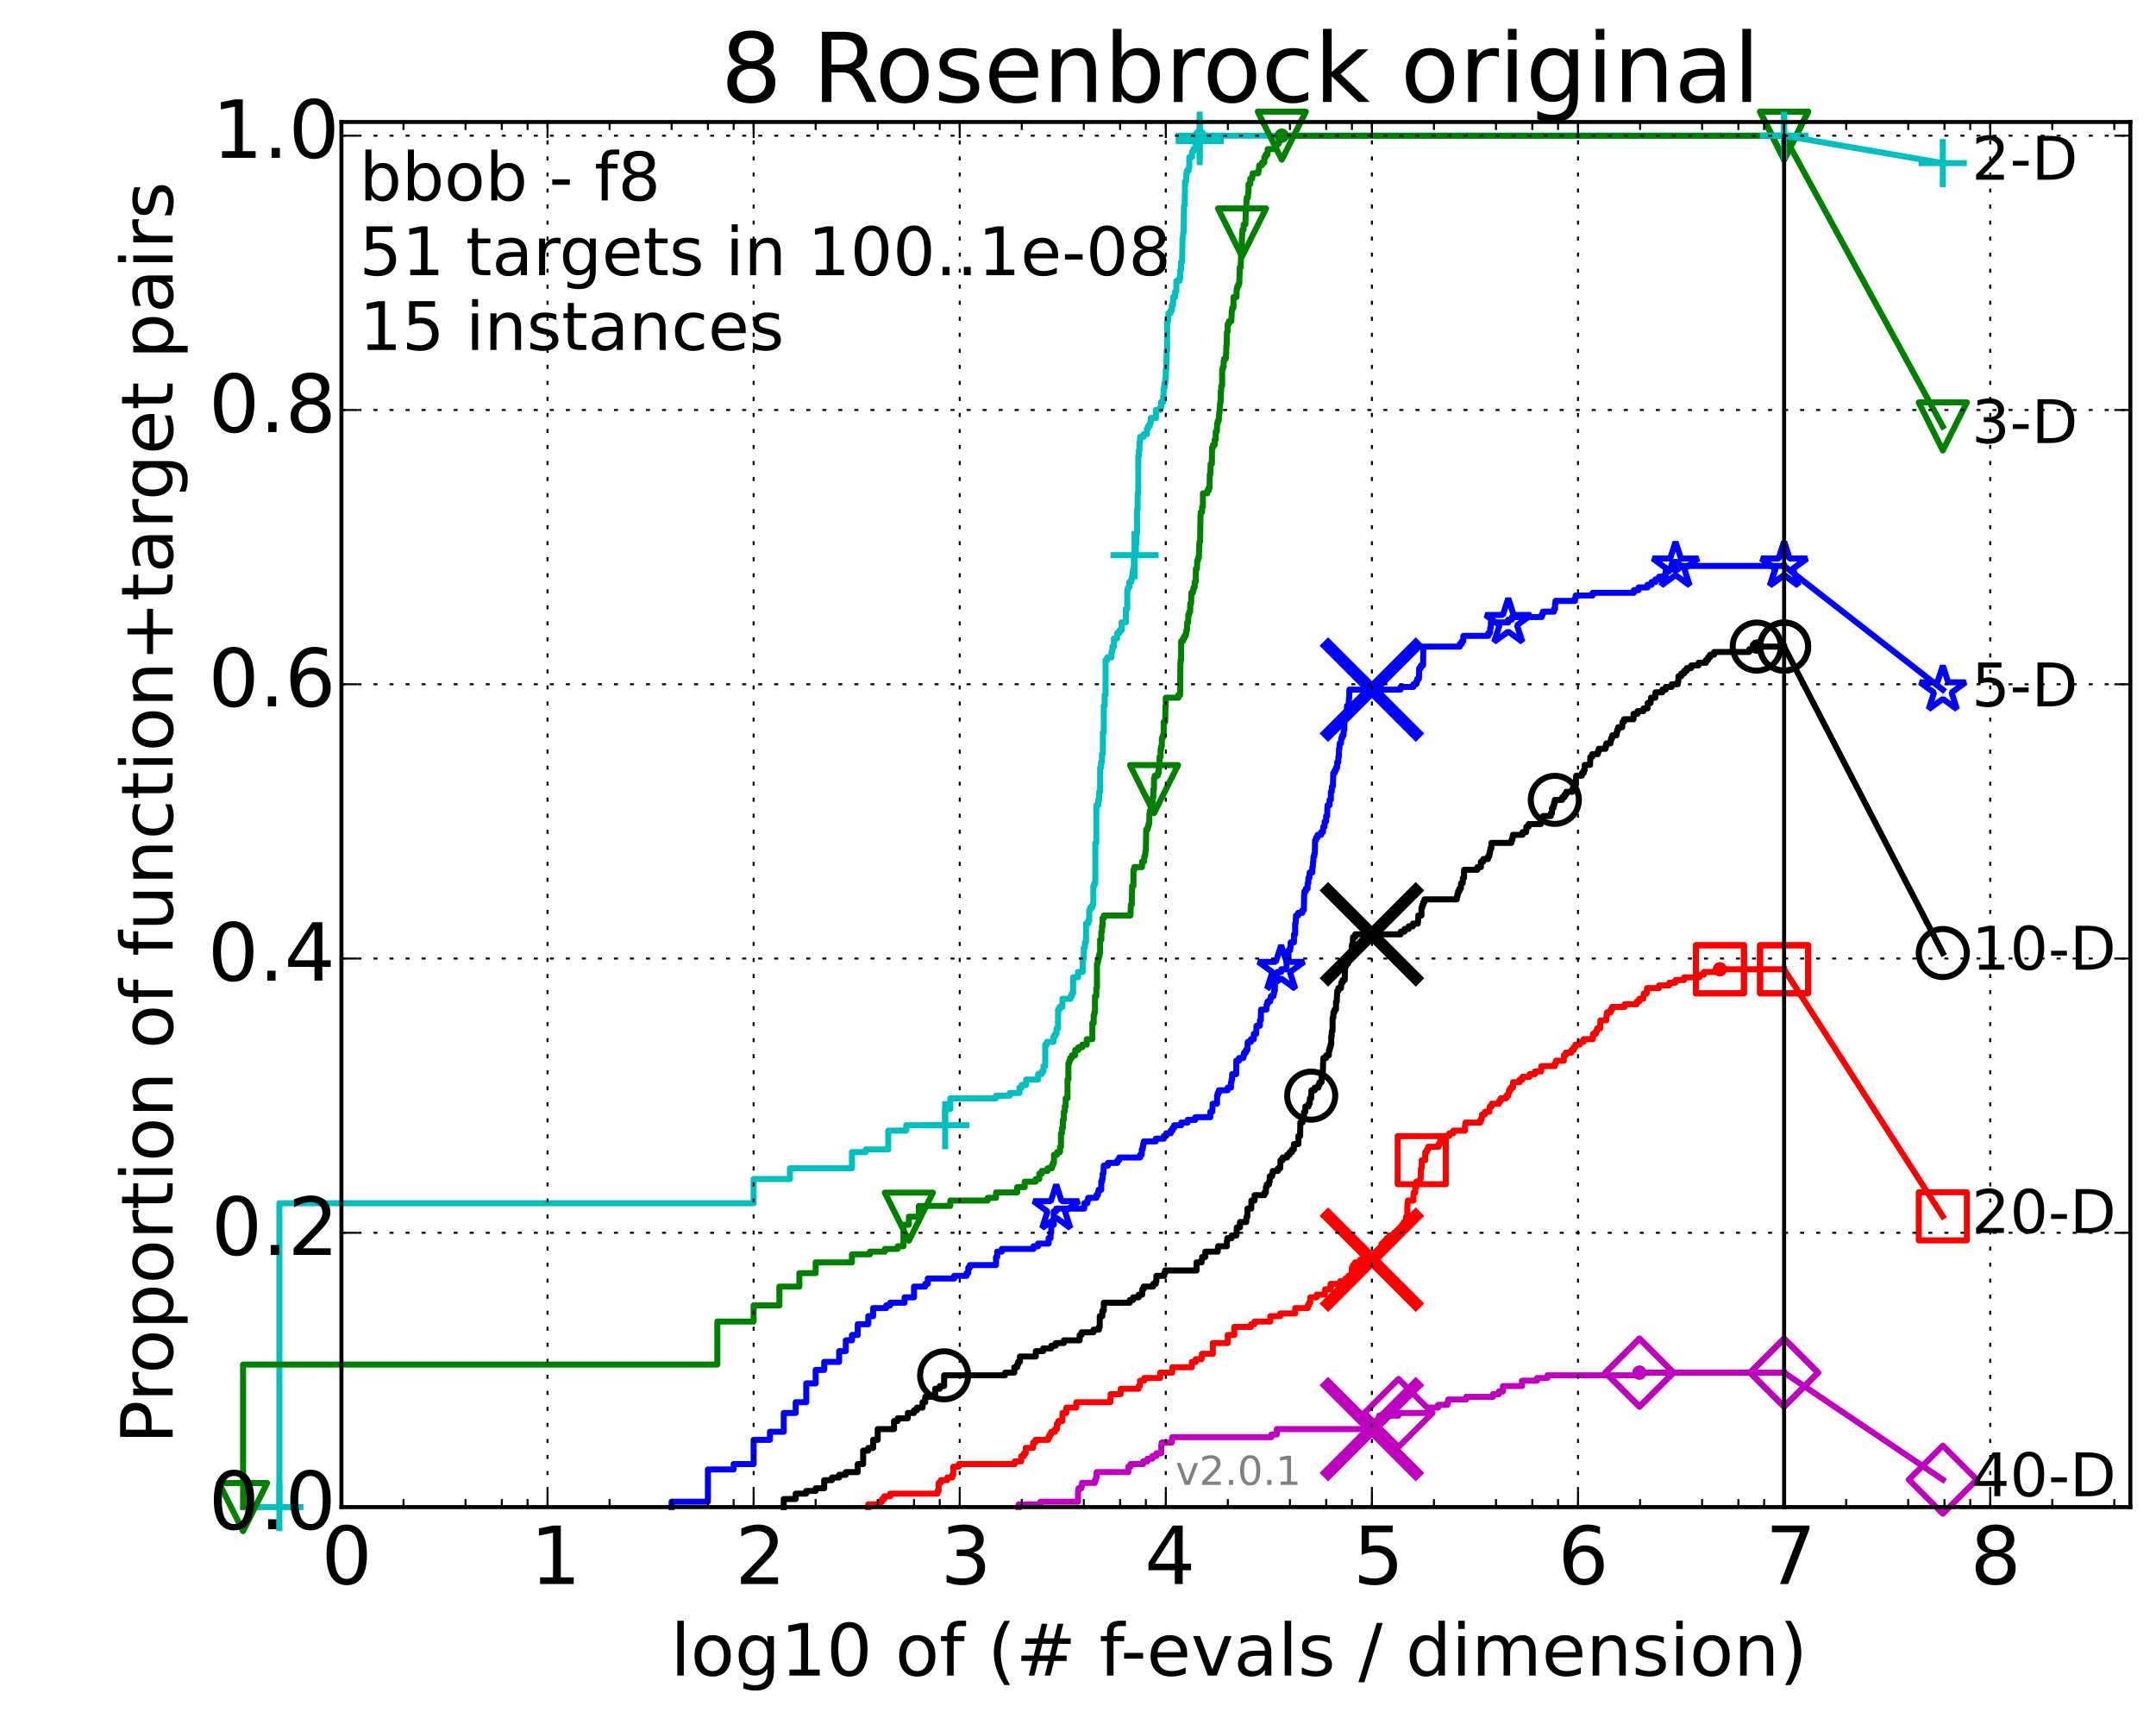 <?xml version="1.0" encoding="utf-8" standalone="no"?>
<!DOCTYPE svg PUBLIC "-//W3C//DTD SVG 1.1//EN"
  "http://www.w3.org/Graphics/SVG/1.1/DTD/svg11.dtd">
<!-- Created with matplotlib (http://matplotlib.org/) -->
<svg height="432pt" version="1.1" viewBox="0 0 538 432" width="538pt" xmlns="http://www.w3.org/2000/svg" xmlns:xlink="http://www.w3.org/1999/xlink">
 <defs>
  <style type="text/css">
*{stroke-linecap:butt;stroke-linejoin:round;}
  </style>
 </defs>
 <g id="figure_1">
  <g id="patch_1">
   <path d="
M0 432.436
L538.8 432.436
L538.8 0
L0 0
z
" style="fill:#ffffff;"/>
  </g>
  <g id="axes_1">
   <g id="patch_2">
    <path d="
M85.2 376.036
L531.6 376.036
L531.6 30.436
L85.2 30.436
z
" style="fill:#ffffff;"/>
   </g>
   <g id="line2d_1">
    <defs>
     <path d="
M0 1.5
C0.398 1.5 0.779 1.342 1.061 1.061
C1.342 0.779 1.5 0.398 1.5 0
C1.5 -0.398 1.342 -0.779 1.061 -1.061
C0.779 -1.342 0.398 -1.5 0 -1.5
C-0.398 -1.5 -0.779 -1.342 -1.061 -1.061
C-1.342 -0.779 -1.5 -0.398 -1.5 0
C-1.5 0.398 -1.342 0.779 -1.061 1.061
C-0.779 1.342 -0.398 1.5 0 1.5
z
" id="m977c291b42" style="stroke:#00bfbf;stroke-width:0.5;"/>
    </defs>
    <g>
     <use style="fill:#00bfbf;stroke:#00bfbf;stroke-width:0.5;" x="299.367" xlink:href="#m977c291b42" y="33.858"/>
     <use style="fill:#00bfbf;stroke:#00bfbf;stroke-width:0.5;" x="299.367" xlink:href="#m977c291b42" y="33.858"/>
    </g>
   </g>
   <g id="line2d_2">
    <path d="
M69.719 376.036
L69.719 300.22
L188.057 300.22
L188.057 294.182
L197.113 294.182
L197.113 291.498
L212.595 291.498
L212.595 287.472
L216.038 287.472
L216.038 286.802
L221.651 286.802
L221.651 282.105
L226.133 282.105
L226.133 280.763
L235.856 280.763
L235.856 276.737
L237.132 276.737
L237.132 274.054
L248.542 274.054
L248.542 273.383
L251.985 273.383
L251.985 272.712
L254.402 272.712
L254.402 271.37
L254.967 271.37
L254.967 270.699
L256.057 270.699
L256.057 269.357
L259.039 269.357
L259.039 268.015
L259.951 268.015
L259.951 267.344
L260.393 267.344
L260.393 266.002
L260.827 266.002
L260.827 260.635
L261.253 260.635
L261.253 259.964
L262.878 259.964
L262.878 258.622
L263.266 258.622
L263.266 257.951
L263.648 257.951
L263.648 256.609
L264.023 256.609
L264.023 251.913
L264.393 251.913
L264.393 251.242
L265.113 251.242
L265.113 249.229
L267.145 249.229
L267.145 248.558
L267.466 248.558
L267.466 247.887
L267.783 247.887
L267.783 243.862
L269.007 243.862
L269.007 242.52
L270.168 242.52
L270.168 239.165
L270.449 239.165
L270.449 236.481
L270.726 236.481
L270.726 235.139
L271 235.139
L271 230.443
L271.539 230.443
L271.539 229.772
L271.803 229.772
L271.803 227.088
L272.064 227.088
L272.064 226.417
L272.578 226.417
L272.578 225.746
L272.83 225.746
L272.83 221.05
L273.08 221.05
L273.08 220.379
L273.326 220.379
L273.326 210.315
L273.57 210.315
L273.57 200.922
L274.051 200.922
L274.051 199.58
L274.287 199.58
L274.287 197.567
L274.521 197.567
L274.521 191.528
L274.752 191.528
L274.752 190.187
L274.982 190.187
L274.982 188.174
L275.208 188.174
L275.208 182.806
L275.433 182.806
L275.433 176.097
L275.655 176.097
L275.655 173.413
L275.875 173.413
L275.875 164.691
L276.309 164.691
L276.309 164.02
L277.358 164.02
L277.358 162.678
L277.562 162.678
L277.562 161.336
L277.964 161.336
L277.964 159.323
L278.748 159.323
L278.748 157.982
L279.318 157.982
L279.318 157.311
L279.874 157.311
L279.874 155.298
L280.946 155.298
L280.946 151.943
L281.293 151.943
L281.293 147.247
L281.464 147.247
L281.464 146.576
L281.802 146.576
L281.802 145.234
L282.3 145.234
L282.3 144.563
L282.464 144.563
L282.464 143.892
L282.627 143.892
L282.627 142.55
L282.788 142.55
L282.788 141.879
L282.948 141.879
L282.948 138.524
L283.107 138.524
L283.107 137.853
L283.421 137.853
L283.421 135.841
L283.577 135.841
L283.577 133.157
L283.732 133.157
L283.732 127.118
L283.885 127.118
L283.885 123.093
L284.038 123.093
L284.038 113.7
L284.189 113.7
L284.189 112.358
L284.339 112.358
L284.339 110.345
L284.489 110.345
L284.489 109.003
L285.365 109.003
L285.365 108.332
L286.208 108.332
L286.208 106.99
L286.482 106.99
L286.482 106.319
L286.887 106.319
L286.887 105.648
L287.153 105.648
L287.153 104.306
L288.437 104.306
L288.437 102.294
L289.532 102.294
L289.532 101.623
L289.769 101.623
L289.769 100.281
L290.234 100.281
L290.234 98.939
L290.349 98.939
L290.349 96.926
L290.577 96.926
L290.577 95.584
L290.802 95.584
L290.802 94.242
L290.914 94.242
L290.914 92.23
L291.026 92.23
L291.137 87.533
L291.247 87.533
L291.247 80.153
L291.466 80.153
L291.574 78.14
L292.11 78.14
L292.11 77.469
L292.425 77.469
L292.425 76.127
L292.736 76.127
L292.736 74.114
L293.245 74.114
L293.245 72.772
L293.545 72.772
L293.545 70.089
L294.325 70.089
L294.325 69.418
L294.516 69.418
L294.516 67.405
L294.706 67.405
L294.706 65.392
L294.986 65.392
L295.079 59.354
L295.172 59.354
L295.264 58.012
L295.356 58.012
L295.447 51.302
L295.629 51.302
L295.719 45.264
L295.987 45.264
L296.076 43.251
L296.165 43.251
L296.165 42.58
L296.602 42.58
L296.602 41.909
L296.774 41.909
L296.774 39.225
L297.451 39.225
L297.451 37.884
L297.782 37.884
L297.782 37.213
L298.35 37.213
L298.35 35.871
L298.509 35.871
L298.509 35.2
L299.367 35.2
L299.367 33.858
L445.2 33.858
L445.2 33.858" style="fill:none;stroke:#00bfbf;stroke-linecap:square;stroke-width:1.5;"/>
   </g>
   <g id="line2d_3">
    <defs>
     <path d="
M-6 0
L6 0
M0 6
L0 -6" id="m3e4de746de" style="stroke:#00bfbf;stroke-width:1.5;"/>
    </defs>
    <g>
     <use style="fill:none;stroke:#00bfbf;stroke-width:1.5;" x="69.718" xlink:href="#m3e4de746de" y="376.036"/>
     <use style="fill:none;stroke:#00bfbf;stroke-width:1.5;" x="235.856" xlink:href="#m3e4de746de" y="280.763"/>
     <use style="fill:none;stroke:#00bfbf;stroke-width:1.5;" x="283.107" xlink:href="#m3e4de746de" y="138.524"/>
     <use style="fill:none;stroke:#00bfbf;stroke-width:1.5;" x="299.367" xlink:href="#m3e4de746de" y="35.2"/>
     <use style="fill:none;stroke:#00bfbf;stroke-width:1.5;" x="299.367" xlink:href="#m3e4de746de" y="33.858"/>
     <use style="fill:none;stroke:#00bfbf;stroke-width:1.5;" x="445.2" xlink:href="#m3e4de746de" y="33.858"/>
    </g>
   </g>
   <g id="line2d_4"/>
   <g id="line2d_5">
    <defs>
     <path d="
M0 1.5
C0.398 1.5 0.779 1.342 1.061 1.061
C1.342 0.779 1.5 0.398 1.5 0
C1.5 -0.398 1.342 -0.779 1.061 -1.061
C0.779 -1.342 0.398 -1.5 0 -1.5
C-0.398 -1.5 -0.779 -1.342 -1.061 -1.061
C-1.342 -0.779 -1.5 -0.398 -1.5 0
C-1.5 0.398 -1.342 0.779 -1.061 1.061
C-0.779 1.342 -0.398 1.5 0 1.5
z
" id="mb0b177905e" style="stroke:#008000;stroke-width:0.5;"/>
    </defs>
    <g>
     <use style="fill:#008000;stroke:#008000;stroke-width:0.5;" x="319.853" xlink:href="#mb0b177905e" y="33.858"/>
     <use style="fill:#008000;stroke:#008000;stroke-width:0.5;" x="319.853" xlink:href="#mb0b177905e" y="33.858"/>
    </g>
   </g>
   <g id="line2d_6">
    <path d="
M60.662 376.036
L60.662 340.477
L179.001 340.477
L179.001 329.742
L188.057 329.742
L188.057 325.716
L194.483 325.716
L194.483 321.019
L199.467 321.019
L199.467 317.665
L203.539 317.665
L203.539 314.981
L212.595 314.981
L212.595 312.968
L217.077 312.968
L217.077 312.297
L220.808 312.297
L220.808 311.626
L224.004 311.626
L224.004 310.955
L225.446 310.955
L225.446 305.588
L226.8 305.588
L226.8 303.575
L229.284 303.575
L229.284 300.891
L237.132 300.891
L237.132 299.549
L246.463 299.549
L246.463 298.878
L248.542 298.878
L248.542 297.537
L253.822 297.537
L253.822 296.195
L255.7 296.195
L255.7 294.853
L258.41 294.853
L258.41 294.182
L259.348 294.182
L259.348 292.84
L259.951 292.84
L259.951 292.169
L261.393 292.169
L261.393 291.498
L262.482 291.498
L262.482 290.827
L262.747 290.827
L262.747 290.156
L263.008 290.156
L263.008 288.143
L263.774 288.143
L263.774 287.472
L264.514 287.472
L264.514 286.131
L264.756 286.131
L264.756 282.776
L264.995 282.776
L264.995 281.434
L265.231 281.434
L265.231 279.421
L265.465 279.421
L265.465 277.408
L265.696 277.408
L265.696 276.067
L265.925 276.067
L265.925 274.054
L266.377 274.054
L266.377 269.357
L266.599 269.357
L266.599 265.332
L266.819 265.332
L266.819 264.661
L267.037 264.661
L267.037 263.99
L267.466 263.99
L267.466 263.319
L268.301 263.319
L268.301 261.977
L269.106 261.977
L269.106 261.306
L270.073 261.306
L270.073 260.635
L271.181 260.635
L271.181 259.293
L272.578 259.293
L272.578 255.267
L272.913 255.267
L272.913 253.255
L273.08 253.255
L273.08 252.584
L273.244 252.584
L273.244 248.558
L273.57 248.558
L273.57 246.545
L273.732 246.545
L273.732 240.507
L273.892 240.507
L273.892 239.836
L274.051 239.836
L274.051 239.165
L274.209 239.165
L274.209 238.494
L274.365 238.494
L274.365 237.823
L274.521 237.823
L274.521 234.468
L274.829 234.468
L274.829 232.456
L274.982 232.456
L274.982 231.114
L275.133 231.114
L275.133 229.101
L275.433 229.101
L275.433 228.43
L282.08 228.43
L282.191 225.746
L282.41 225.746
L282.518 221.05
L282.841 221.05
L282.841 217.024
L283.054 217.024
L283.054 216.353
L284.98 216.353
L284.98 215.011
L285.46 215.011
L285.555 213.669
L285.743 213.669
L285.837 212.327
L285.93 212.327
L286.023 206.96
L286.391 206.96
L286.391 206.289
L286.572 206.289
L286.572 205.618
L286.753 205.618
L286.842 202.934
L286.931 202.934
L286.931 202.263
L287.459 202.263
L287.459 200.251
L287.632 200.251
L287.632 198.909
L287.804 198.909
L287.804 196.896
L287.974 196.896
L287.974 194.212
L288.144 194.212
L288.144 193.541
L288.89 193.541
L288.89 192.87
L289.133 192.87
L289.133 191.528
L289.293 191.528
L289.373 188.845
L289.611 188.845
L289.611 186.832
L289.769 186.832
L289.769 186.161
L289.925 186.161
L289.925 184.148
L290.157 184.148
L290.157 183.477
L290.387 183.477
L290.387 180.122
L290.765 180.122
L290.84 176.097
L290.914 176.097
L290.914 174.084
L294.036 174.084
L294.036 173.413
L294.485 173.413
L294.548 165.362
L294.611 165.362
L294.611 164.691
L294.737 164.691
L294.737 159.994
L295.172 159.994
L295.172 159.323
L295.538 159.323
L295.538 158.652
L295.898 158.652
L295.898 157.982
L296.017 157.982
L296.017 157.311
L296.194 157.311
L296.253 155.298
L296.486 155.298
L296.544 153.285
L296.774 153.285
L296.774 152.614
L297.002 152.614
L297.002 150.601
L297.228 150.601
L297.284 147.917
L297.672 147.917
L297.672 147.247
L297.837 147.247
L297.837 146.576
L298.108 146.576
L298.108 145.234
L298.376 145.234
L298.429 141.879
L298.694 141.879
L298.746 139.866
L298.955 139.866
L298.955 139.195
L299.162 139.195
L299.264 135.841
L299.316 135.841
L299.316 135.17
L299.468 135.17
L299.57 128.46
L299.62 128.46
L299.62 127.789
L299.97 127.789
L299.97 126.447
L300.168 126.447
L300.168 123.093
L301.272 123.093
L301.272 122.422
L301.597 122.422
L301.597 121.751
L301.827 121.751
L301.872 118.396
L302.009 118.396
L302.099 115.712
L302.413 115.712
L302.457 111.687
L302.678 111.687
L302.678 111.016
L303.114 111.016
L303.114 109.674
L303.371 109.674
L303.371 107.661
L303.667 107.661
L303.709 105.648
L303.877 105.648
L303.877 104.977
L304.125 104.977
L304.207 102.965
L304.33 102.965
L304.412 100.952
L304.493 100.952
L304.493 100.281
L304.614 100.281
L304.614 97.597
L304.735 97.597
L304.735 96.255
L304.974 96.255
L304.974 92.23
L305.132 92.23
L305.132 91.559
L305.328 91.559
L305.328 90.217
L305.445 90.217
L305.445 89.546
L305.868 89.546
L305.945 88.204
L305.983 88.204
L306.02 86.191
L306.096 86.191
L306.171 82.837
L306.321 82.837
L306.359 80.824
L306.655 80.824
L306.655 80.153
L307.272 80.153
L307.379 77.469
L307.486 77.469
L307.486 76.798
L307.802 76.798
L307.802 74.114
L308.558 74.114
L308.592 72.102
L308.76 72.102
L308.76 71.43
L309.06 71.43
L309.06 70.76
L309.257 70.76
L309.355 66.734
L309.614 66.734
L309.679 64.05
L309.807 64.05
L309.903 59.354
L309.934 59.354
L310.029 57.341
L310.312 57.341
L310.344 55.999
L310.776 55.999
L310.868 52.644
L310.959 52.644
L311.05 49.961
L311.11 49.961
L311.11 49.29
L311.38 49.29
L311.469 47.948
L311.558 47.948
L311.558 45.935
L311.997 45.935
L311.997 44.593
L312.455 44.593
L312.455 43.922
L312.597 43.922
L312.597 43.251
L313.964 43.251
L313.964 42.58
L314.123 42.58
L314.228 41.238
L314.925 41.238
L314.925 40.567
L315.502 40.567
L315.502 39.225
L315.846 39.225
L315.846 38.555
L316.28 38.555
L316.328 37.213
L318.444 37.213
L318.444 35.871
L319.086 35.871
L319.086 35.2
L319.337 35.2
L319.337 34.529
L319.853 34.529
L319.853 33.858
L445.2 33.858
L445.2 33.858" style="fill:none;stroke:#008000;stroke-linecap:square;stroke-width:1.5;"/>
   </g>
   <g id="line2d_7">
    <defs>
     <path d="
M-7.34788e-16 6
L6 -6
L-6 -6
z
" id="m397e16cd68" style="stroke:#008000;stroke-linejoin:miter;stroke-width:1.5;"/>
    </defs>
    <g>
     <use style="fill:none;stroke:#008000;stroke-linejoin:miter;stroke-width:1.5;" x="60.662" xlink:href="#m397e16cd68" y="376.036"/>
     <use style="fill:none;stroke:#008000;stroke-linejoin:miter;stroke-width:1.5;" x="226.8" xlink:href="#m397e16cd68" y="303.575"/>
     <use style="fill:none;stroke:#008000;stroke-linejoin:miter;stroke-width:1.5;" x="287.974" xlink:href="#m397e16cd68" y="196.896"/>
     <use style="fill:none;stroke:#008000;stroke-linejoin:miter;stroke-width:1.5;" x="309.934" xlink:href="#m397e16cd68" y="58.012"/>
     <use style="fill:none;stroke:#008000;stroke-linejoin:miter;stroke-width:1.5;" x="319.853" xlink:href="#m397e16cd68" y="33.858"/>
     <use style="fill:none;stroke:#008000;stroke-linejoin:miter;stroke-width:1.5;" x="445.2" xlink:href="#m397e16cd68" y="33.858"/>
    </g>
   </g>
   <g id="line2d_8"/>
   <g id="line2d_9">
    <defs>
     <path d="
M0 1.5
C0.398 1.5 0.779 1.342 1.061 1.061
C1.342 0.779 1.5 0.398 1.5 0
C1.5 -0.398 1.342 -0.779 1.061 -1.061
C0.779 -1.342 0.398 -1.5 0 -1.5
C-0.398 -1.5 -0.779 -1.342 -1.061 -1.061
C-1.342 -0.779 -1.5 -0.398 -1.5 0
C-1.5 0.398 -1.342 0.779 -1.061 1.061
C-0.779 1.342 -0.398 1.5 0 1.5
z
" id="m76a7ce5b4a" style="stroke:#0000ff;stroke-width:0.5;"/>
    </defs>
    <g>
     <use style="fill:#0000ff;stroke:#0000ff;stroke-width:0.5;" x="418.111" xlink:href="#m76a7ce5b4a" y="141.208"/>
     <use style="fill:#0000ff;stroke:#0000ff;stroke-width:0.5;" x="418.111" xlink:href="#m76a7ce5b4a" y="141.208"/>
    </g>
   </g>
   <g id="line2d_10">
    <path d="
M167.592 376.036
L167.592 374.694
L176.648 374.694
L176.648 366.643
L183.073 366.643
L183.073 365.301
L188.057 365.301
L188.057 359.263
L192.129 359.263
L192.129 357.25
L195.572 357.25
L195.572 352.553
L198.555 352.553
L198.555 349.87
L201.185 349.87
L201.185 345.173
L203.539 345.173
L203.539 341.818
L205.667 341.818
L205.667 339.806
L209.399 339.806
L209.399 337.122
L211.054 337.122
L211.054 334.438
L212.595 334.438
L212.595 333.096
L214.036 333.096
L214.036 330.412
L216.667 330.412
L216.667 328.4
L217.875 328.4
L217.875 326.387
L221.149 326.387
L221.149 325.716
L222.142 325.716
L222.142 325.045
L225.723 325.045
L225.723 323.703
L228.076 323.703
L228.076 321.019
L230.872 321.019
L230.872 320.348
L231.519 320.348
L231.519 319.007
L238.104 319.007
L238.104 318.336
L241.205 318.336
L241.205 317.665
L241.614 317.665
L241.614 316.323
L242.017 316.323
L242.017 315.652
L248.542 315.652
L248.542 313.639
L248.838 313.639
L248.838 312.297
L249.983 312.297
L249.983 311.626
L257.894 311.626
L257.894 310.955
L259.039 310.955
L259.039 310.284
L261.67 310.284
L261.67 308.942
L262.161 308.942
L262.161 307.601
L262.322 307.601
L262.322 305.588
L262.956 305.588
L262.956 302.233
L263.572 302.233
L263.572 301.562
L270.56 301.562
L270.56 300.22
L271.325 300.22
L271.325 299.549
L271.539 299.549
L271.539 298.878
L273.57 298.878
L273.57 298.207
L273.956 298.207
L273.956 297.537
L274.146 297.537
L274.146 296.866
L274.798 296.866
L274.798 294.853
L274.982 294.853
L274.982 294.182
L275.163 294.182
L275.163 292.84
L275.343 292.84
L275.433 290.827
L276.48 290.827
L276.48 290.156
L278.825 290.156
L278.825 289.485
L279.28 289.485
L279.28 288.814
L284.489 288.814
L284.489 288.143
L284.902 288.143
L284.902 286.802
L285.135 286.802
L285.135 286.131
L285.25 286.131
L285.25 285.46
L285.422 285.46
L285.422 284.789
L288.412 284.789
L288.412 284.118
L290.417 284.118
L290.417 283.447
L291.003 283.447
L291.003 282.776
L292.131 282.776
L292.131 282.105
L292.592 282.105
L292.592 281.434
L293.002 281.434
L293.002 280.763
L294.762 280.763
L294.762 280.092
L296.358 280.092
L296.358 279.421
L298.269 279.421
L298.269 278.75
L302.018 278.75
L302.018 277.408
L302.502 277.408
L302.608 275.396
L303.692 275.396
L303.692 273.383
L303.868 273.383
L303.868 272.712
L304.166 272.712
L304.166 272.041
L306.351 272.041
L306.351 271.37
L307.186 271.37
L307.186 270.028
L307.315 270.028
L307.315 269.357
L307.464 269.357
L307.464 268.015
L308.484 268.015
L308.504 264.661
L309.185 264.661
L309.185 263.99
L310.262 263.99
L310.262 263.319
L310.449 263.319
L310.449 262.648
L310.892 262.648
L310.892 261.977
L311.272 261.977
L311.344 259.964
L312.152 259.964
L312.152 259.293
L312.866 259.293
L312.866 257.951
L313.46 257.951
L313.541 255.938
L314.4 255.938
L314.4 254.597
L314.618 254.597
L314.664 251.913
L316.025 251.913
L316.083 250.571
L316.299 250.571
L316.299 249.9
L316.935 249.9
L316.935 249.229
L317.143 249.229
L317.143 248.558
L317.783 248.558
L317.783 247.887
L317.93 247.887
L317.93 247.216
L318.116 247.216
L318.208 243.862
L318.703 243.862
L318.754 242.52
L319.697 242.52
L319.697 241.849
L321.047 241.849
L321.047 239.836
L321.517 239.836
L321.517 237.152
L321.911 237.152
L321.911 236.481
L322.055 236.481
L322.055 235.139
L322.893 235.139
L322.893 233.127
L323.189 233.127
L323.189 230.443
L323.305 230.443
L323.399 228.43
L323.965 228.43
L323.965 227.759
L324.97 227.759
L324.97 227.088
L325.355 227.088
L325.441 223.062
L325.498 223.062
L325.498 222.392
L325.856 222.392
L325.856 221.721
L326.3 221.721
L326.3 220.379
L326.492 220.379
L326.492 219.037
L326.745 219.037
L326.808 217.695
L327.478 217.695
L327.478 216.353
L327.599 216.353
L327.668 215.011
L327.712 215.011
L327.772 213.669
L327.968 213.669
L327.968 212.998
L328.095 212.998
L328.163 209.644
L328.406 209.644
L328.406 208.973
L328.786 208.973
L328.786 208.302
L329.678 208.302
L329.678 207.631
L330.115 207.631
L330.199 206.289
L330.528 206.289
L330.558 204.947
L330.919 204.947
L330.919 203.605
L331.178 203.605
L331.259 200.922
L331.781 200.922
L331.781 199.58
L332.094 199.58
L332.101 197.567
L332.312 197.567
L332.375 196.225
L332.611 196.225
L332.694 192.87
L333.062 192.87
L333.062 192.199
L333.378 192.199
L333.378 191.528
L333.657 191.528
L333.67 190.187
L333.964 190.187
L333.964 188.845
L334.1 188.845
L334.126 186.832
L334.242 186.832
L334.293 185.49
L334.624 185.49
L334.687 184.148
L334.937 184.148
L334.937 183.477
L335.252 183.477
L335.302 182.135
L335.466 182.135
L335.497 179.452
L335.612 179.452
L335.612 178.781
L335.935 178.781
L335.959 177.439
L336.089 177.439
L336.125 176.097
L336.523 176.097
L336.621 174.084
L336.679 174.084
L336.725 172.071
L349.495 172.071
L349.495 171.4
L352.686 171.4
L352.686 170.729
L353.397 170.729
L353.397 170.058
L353.647 170.058
L353.647 169.387
L354.081 169.387
L354.139 166.704
L354.559 166.704
L354.559 166.033
L355.103 166.033
L355.186 161.336
L364.273 161.336
L364.273 160.665
L364.774 160.665
L364.774 159.994
L365.131 159.994
L365.16 158.652
L371.379 158.652
L371.379 157.982
L371.776 157.982
L371.873 156.64
L372.007 156.64
L372.028 155.298
L376.366 155.298
L376.366 154.627
L377.257 154.627
L377.257 153.956
L384.724 153.956
L384.724 153.285
L384.997 153.285
L384.997 152.614
L387.76 152.614
L387.76 151.943
L388.036 151.943
L388.036 150.601
L388.147 150.601
L388.147 149.93
L393.021 149.93
L393.021 149.259
L393.172 149.259
L393.172 148.588
L397.419 148.588
L397.419 147.917
L407.715 147.917
L407.715 147.247
L408.881 147.247
L408.881 146.576
L411.111 146.576
L411.111 145.905
L412.116 145.905
L412.116 145.234
L413.077 145.234
L413.077 144.563
L413.999 144.563
L413.999 143.892
L415.681 143.892
L415.681 142.55
L416.503 142.55
L416.503 141.879
L418.111 141.879
L418.111 141.208
L445.2 141.208
L445.2 141.208" style="fill:none;stroke:#0000ff;stroke-linecap:square;stroke-width:1.5;"/>
   </g>
   <g id="line2d_11">
    <defs>
     <path d="
M3.67394e-16 -6
L-1.347 -1.854
L-5.706 -1.854
L-2.18 0.708
L-3.527 4.854
L-4.20996e-16 2.292
L3.527 4.854
L2.18 0.708
L5.706 -1.854
L1.347 -1.854
z
" id="m0933169453" style="stroke:#0000ff;stroke-linejoin:bevel;stroke-width:1.5;"/>
    </defs>
    <g>
     <use style="fill:none;stroke:#0000ff;stroke-linejoin:bevel;stroke-width:1.5;" x="263.572" xlink:href="#m0933169453" y="301.562"/>
     <use style="fill:none;stroke:#0000ff;stroke-linejoin:bevel;stroke-width:1.5;" x="319.697" xlink:href="#m0933169453" y="241.849"/>
     <use style="fill:none;stroke:#0000ff;stroke-linejoin:bevel;stroke-width:1.5;" x="376.366" xlink:href="#m0933169453" y="155.298"/>
     <use style="fill:none;stroke:#0000ff;stroke-linejoin:bevel;stroke-width:1.5;" x="418.111" xlink:href="#m0933169453" y="141.208"/>
     <use style="fill:none;stroke:#0000ff;stroke-linejoin:bevel;stroke-width:1.5;" x="445.2" xlink:href="#m0933169453" y="141.208"/>
    </g>
   </g>
   <g id="line2d_12"/>
   <g id="line2d_13">
    <path clip-path="url(#p6ea69091fa)" d="
M342.343 172.071" style="fill:none;stroke:#0000ff;stroke-linecap:square;"/>
    <defs>
     <path d="
M-12 12
L12 -12
M-12 -12
L12 12" id="ma4a355cd2c" style="stroke:#0000ff;stroke-width:3;"/>
    </defs>
    <g clip-path="url(#p6ea69091fa)">
     <use style="fill:#0000ff;stroke:#0000ff;stroke-width:3;" x="342.343" xlink:href="#ma4a355cd2c" y="172.071"/>
    </g>
   </g>
   <g id="line2d_14">
    <defs>
     <path d="
M0 1.5
C0.398 1.5 0.779 1.342 1.061 1.061
C1.342 0.779 1.5 0.398 1.5 0
C1.5 -0.398 1.342 -0.779 1.061 -1.061
C0.779 -1.342 0.398 -1.5 0 -1.5
C-0.398 -1.5 -0.779 -1.342 -1.061 -1.061
C-1.342 -0.779 -1.5 -0.398 -1.5 0
C-1.5 0.398 -1.342 0.779 -1.061 1.061
C-0.779 1.342 -0.398 1.5 0 1.5
z
" id="m66763a63fb" style="stroke:#000000;stroke-width:0.5;"/>
    </defs>
    <g>
     <use style="stroke:#000000;stroke-width:0.5;" x="438.371" xlink:href="#m66763a63fb" y="161.336"/>
     <use style="stroke:#000000;stroke-width:0.5;" x="438.371" xlink:href="#m66763a63fb" y="161.336"/>
    </g>
   </g>
   <g id="line2d_15">
    <path d="
M195.572 376.036
L195.572 374.023
L198.555 374.023
L198.555 372.682
L201.185 372.682
L201.185 372.011
L203.539 372.011
L203.539 371.34
L205.667 371.34
L205.667 369.327
L207.611 369.327
L207.611 368.656
L209.399 368.656
L209.399 367.985
L211.054 367.985
L211.054 367.314
L214.036 367.314
L214.036 365.301
L215.39 365.301
L215.39 361.947
L216.667 361.947
L216.667 361.276
L217.875 361.276
L217.875 359.263
L219.02 359.263
L219.02 356.579
L223.092 356.579
L223.092 354.566
L224.004 354.566
L224.004 353.895
L226.535 353.895
L226.535 352.553
L228.076 352.553
L228.076 351.882
L228.809 351.882
L228.809 351.212
L230.205 351.212
L230.205 349.87
L230.872 349.87
L230.872 348.528
L233.356 348.528
L233.356 346.515
L234.502 346.515
L234.502 345.844
L235.592 345.844
L235.592 343.16
L250.806 343.16
L250.806 342.489
L253.105 342.489
L253.105 341.147
L253.822 341.147
L253.822 340.477
L254.055 340.477
L254.055 339.806
L254.516 339.806
L254.516 338.464
L258.474 338.464
L258.474 337.122
L260.306 337.122
L260.306 336.451
L262.322 336.451
L262.322 335.78
L263.42 335.78
L263.42 335.109
L265.465 335.109
L265.465 334.438
L269.42 334.438
L269.42 333.096
L269.883 333.096
L269.883 332.425
L272.88 332.425
L272.88 331.754
L274.24 331.754
L274.24 331.083
L274.428 331.083
L274.428 328.4
L275.072 328.4
L275.072 327.058
L275.433 327.058
L275.433 325.045
L281.903 325.045
L281.903 324.374
L282.756 324.374
L282.756 323.703
L284.129 323.703
L284.129 323.032
L285.019 323.032
L285.019 321.69
L285.365 321.69
L285.365 321.019
L287.752 321.019
L287.752 320.348
L288.412 320.348
L288.412 319.677
L288.561 319.677
L288.561 318.336
L290.509 318.336
L290.509 317.665
L290.735 317.665
L290.735 316.994
L298.588 316.994
L298.588 314.981
L299.851 314.981
L299.851 314.31
L299.97 314.31
L299.97 313.639
L300.76 313.639
L300.76 312.297
L303.868 312.297
L303.943 310.955
L306.149 310.955
L306.149 309.613
L306.261 309.613
L306.261 308.942
L307.336 308.942
L307.336 308.272
L308.545 308.272
L308.626 306.259
L309.42 306.259
L309.42 304.917
L310.983 304.917
L311.056 303.575
L311.272 303.575
L311.272 301.562
L312.239 301.562
L312.256 299.549
L313.066 299.549
L313.066 298.207
L315.526 298.207
L315.526 297.537
L315.894 297.537
L315.894 296.195
L316.098 296.195
L316.098 295.524
L316.669 295.524
L316.669 294.853
L316.838 294.853
L316.838 293.511
L317.445 293.511
L317.445 292.84
L317.581 292.84
L317.581 292.169
L318.882 292.169
L318.882 291.498
L319.45 291.498
L319.537 289.485
L320.051 289.485
L320.051 288.814
L321.186 288.814
L321.186 288.143
L321.788 288.143
L321.788 287.472
L322.385 287.472
L322.385 286.802
L322.871 286.802
L322.871 285.46
L323.996 285.46
L323.996 283.447
L324.438 283.447
L324.478 280.092
L325.038 280.092
L325.038 279.421
L325.317 279.421
L325.422 277.408
L325.734 277.408
L325.734 276.067
L326.528 276.067
L326.528 275.396
L326.826 275.396
L326.852 274.054
L327.189 274.054
L327.242 272.041
L328.07 272.041
L328.07 271.37
L328.998 271.37
L328.998 270.699
L329.273 270.699
L329.273 270.028
L329.78 270.028
L329.788 268.015
L329.897 268.015
L329.897 267.344
L330.099 267.344
L330.207 263.99
L330.933 263.99
L330.933 263.319
L331.601 263.319
L331.623 261.977
L331.824 261.977
L331.824 261.306
L332.023 261.306
L332.023 260.635
L332.186 260.635
L332.186 258.622
L332.305 258.622
L332.34 257.28
L332.514 257.28
L332.535 253.926
L332.721 253.926
L332.721 252.584
L333.001 252.584
L333.001 251.913
L333.365 251.913
L333.391 249.9
L333.571 249.9
L333.65 247.887
L333.69 247.887
L333.69 247.216
L333.971 247.216
L333.971 246.545
L334.624 246.545
L334.693 245.203
L334.999 245.203
L334.999 244.532
L335.563 244.532
L335.636 241.178
L335.84 241.178
L335.84 240.507
L336.331 240.507
L336.331 239.836
L336.488 239.836
L336.488 239.165
L337.078 239.165
L337.078 238.494
L337.219 238.494
L337.219 237.823
L337.337 237.823
L337.337 235.81
L337.537 235.81
L337.642 233.797
L338.187 233.797
L338.187 233.127
L349.527 233.127
L349.527 232.456
L350.484 232.456
L350.484 231.785
L351.527 231.785
L351.527 231.114
L352.571 231.114
L352.571 230.443
L353.8 230.443
L353.901 229.101
L353.914 229.101
L353.914 228.43
L354.701 228.43
L354.711 226.417
L354.931 226.417
L354.931 225.746
L355.186 225.746
L355.186 225.075
L355.459 225.075
L355.459 224.404
L363.519 224.404
L363.519 223.733
L363.689 223.733
L363.689 223.062
L363.845 223.062
L363.845 222.392
L364.177 222.392
L364.177 221.721
L364.526 221.721
L364.592 220.379
L364.994 220.379
L365.051 219.037
L365.332 219.037
L365.333 217.024
L368.656 217.024
L368.656 216.353
L369.54 216.353
L369.54 215.011
L370.124 215.011
L370.124 214.34
L371.31 214.34
L371.31 213.669
L371.625 213.669
L371.625 212.998
L371.794 212.998
L371.794 212.327
L371.906 212.327
L371.906 211.657
L372.154 211.657
L372.156 210.315
L377.132 210.315
L377.132 209.644
L377.373 209.644
L377.373 208.973
L377.518 208.973
L377.518 208.302
L379.923 208.302
L379.923 207.631
L380.823 207.631
L380.894 206.289
L381.439 206.289
L381.439 205.618
L384.493 205.618
L384.493 204.947
L384.885 204.947
L384.885 204.276
L385.057 204.276
L385.057 203.605
L386.984 203.605
L386.984 202.934
L387.283 202.934
L387.283 201.592
L387.644 201.592
L387.644 200.922
L387.812 200.922
L387.812 200.251
L387.985 200.251
L387.985 199.58
L389.822 199.58
L389.822 198.909
L390.404 198.909
L390.404 198.238
L390.838 198.238
L390.838 197.567
L392.34 197.567
L392.34 196.896
L392.576 196.896
L392.576 196.225
L393.114 196.225
L393.222 194.883
L393.25 194.883
L393.318 193.541
L394.733 193.541
L394.733 192.87
L395.195 192.87
L395.195 192.199
L395.427 192.199
L395.427 190.857
L396.776 190.857
L396.852 188.845
L397.312 188.845
L397.312 188.174
L398.718 188.174
L398.718 187.503
L398.934 187.503
L398.934 186.832
L400.64 186.832
L400.64 186.161
L400.831 186.161
L400.831 185.49
L401.884 185.49
L401.884 184.819
L402.038 184.819
L402.038 184.148
L402.312 184.148
L402.312 183.477
L403.385 183.477
L403.385 182.806
L403.53 182.806
L403.53 182.135
L403.786 182.135
L403.786 181.464
L404.792 181.464
L404.875 180.122
L405.249 180.122
L405.249 179.452
L407.633 179.452
L407.633 178.11
L408.618 178.11
L408.618 177.439
L410.096 177.439
L410.096 176.768
L411.134 176.768
L411.146 175.426
L411.863 175.426
L411.863 174.755
L411.983 174.755
L411.983 174.084
L413.061 174.084
L413.098 172.742
L414.817 172.742
L414.817 172.071
L415.671 172.071
L415.671 171.4
L417.147 171.4
L417.147 170.729
L418.663 170.729
L418.663 170.058
L418.794 170.058
L418.837 168.717
L419.553 168.717
L419.553 168.046
L420.281 168.046
L420.281 167.375
L420.918 167.375
L420.918 166.704
L422.031 166.704
L422.031 166.033
L423.846 166.033
L423.846 165.362
L425.695 165.362
L425.695 164.691
L426.223 164.691
L426.223 164.02
L426.719 164.02
L426.719 163.349
L427.738 163.349
L427.738 162.678
L436.51 162.678
L436.51 162.007
L438.371 162.007
L438.371 161.336
L445.2 161.336
L445.2 161.336" style="fill:none;stroke:#000000;stroke-linecap:square;stroke-width:1.5;"/>
   </g>
   <g id="line2d_16">
    <defs>
     <path d="
M0 6
C1.591 6 3.117 5.368 4.243 4.243
C5.368 3.117 6 1.591 6 0
C6 -1.591 5.368 -3.117 4.243 -4.243
C3.117 -5.368 1.591 -6 0 -6
C-1.591 -6 -3.117 -5.368 -4.243 -4.243
C-5.368 -3.117 -6 -1.591 -6 0
C-6 1.591 -5.368 3.117 -4.243 4.243
C-3.117 5.368 -1.591 6 0 6
z
" id="ma42492ef9b" style="stroke:#000000;stroke-width:1.5;"/>
    </defs>
    <g>
     <use style="fill:none;stroke:#000000;stroke-width:1.5;" x="235.592" xlink:href="#ma42492ef9b" y="343.16"/>
     <use style="fill:none;stroke:#000000;stroke-width:1.5;" x="327.189" xlink:href="#ma42492ef9b" y="273.383"/>
     <use style="fill:none;stroke:#000000;stroke-width:1.5;" x="387.985" xlink:href="#ma42492ef9b" y="199.58"/>
     <use style="fill:none;stroke:#000000;stroke-width:1.5;" x="438.371" xlink:href="#ma42492ef9b" y="161.336"/>
     <use style="fill:none;stroke:#000000;stroke-width:1.5;" x="445.2" xlink:href="#ma42492ef9b" y="161.336"/>
    </g>
   </g>
   <g id="line2d_17"/>
   <g id="line2d_18">
    <path clip-path="url(#p6ea69091fa)" d="
M342.343 233.127" style="fill:none;stroke:#000000;stroke-linecap:square;"/>
    <defs>
     <path d="
M-12 12
L12 -12
M-12 -12
L12 12" id="m47417b404f" style="stroke:#000000;stroke-width:3;"/>
    </defs>
    <g clip-path="url(#p6ea69091fa)">
     <use style="stroke:#000000;stroke-width:3;" x="342.343" xlink:href="#m47417b404f" y="233.127"/>
    </g>
   </g>
   <g id="line2d_19">
    <defs>
     <path d="
M0 1.5
C0.398 1.5 0.779 1.342 1.061 1.061
C1.342 0.779 1.5 0.398 1.5 0
C1.5 -0.398 1.342 -0.779 1.061 -1.061
C0.779 -1.342 0.398 -1.5 0 -1.5
C-0.398 -1.5 -0.779 -1.342 -1.061 -1.061
C-1.342 -0.779 -1.5 -0.398 -1.5 0
C-1.5 0.398 -1.342 0.779 -1.061 1.061
C-0.779 1.342 -0.398 1.5 0 1.5
z
" id="ma07bdd5909" style="stroke:#ff0000;stroke-width:0.5;"/>
    </defs>
    <g>
     <use style="fill:#ff0000;stroke:#ff0000;stroke-width:0.5;" x="429.183" xlink:href="#ma07bdd5909" y="241.849"/>
     <use style="fill:#ff0000;stroke:#ff0000;stroke-width:0.5;" x="429.183" xlink:href="#ma07bdd5909" y="241.849"/>
    </g>
   </g>
   <g id="line2d_20">
    <path d="
M216.667 376.036
L216.667 375.365
L219.572 375.365
L219.572 374.694
L220.11 374.694
L220.11 374.023
L220.636 374.023
L220.636 373.352
L222.142 373.352
L222.142 372.682
L233.936 372.682
L233.936 372.011
L234.221 372.011
L234.221 369.998
L234.779 369.998
L234.779 369.327
L236.375 369.327
L236.375 368.656
L237.623 368.656
L237.623 367.985
L237.865 367.985
L237.865 365.972
L239.261 365.972
L239.261 365.301
L253.226 365.301
L253.226 364.63
L254.855 364.63
L254.855 363.288
L255.519 363.288
L255.519 362.617
L255.95 362.617
L255.95 361.276
L257.796 361.276
L257.796 359.934
L258.378 359.934
L258.378 359.263
L261.587 359.263
L261.587 358.592
L261.917 358.592
L261.917 357.921
L262.322 357.921
L262.322 357.25
L263.266 357.25
L263.266 356.579
L263.724 356.579
L263.724 355.237
L264.098 355.237
L264.098 354.566
L265.113 354.566
L265.113 352.553
L266.084 352.553
L266.084 351.212
L268.586 351.212
L268.586 349.87
L277.069 349.87
L277.152 347.857
L279.653 347.857
L279.653 346.515
L284.129 346.515
L284.129 345.844
L284.429 345.844
L284.489 344.502
L285.536 344.502
L285.536 343.831
L289.509 343.831
L289.509 342.489
L292.509 342.489
L292.55 341.147
L297.418 341.147
L297.418 339.806
L298.398 339.806
L298.398 339.135
L299.821 339.135
L299.926 337.793
L302.647 337.793
L302.647 335.109
L306.362 335.109
L306.362 333.096
L308.001 333.096
L308.001 331.083
L312.178 331.083
L312.178 330.412
L313.049 330.412
L313.049 329.742
L316.998 329.742
L316.998 328.4
L319.443 328.4
L319.443 327.729
L323.195 327.729
L323.195 326.387
L326.332 326.387
L326.332 325.716
L326.637 325.716
L326.637 325.045
L326.964 325.045
L326.964 323.703
L328.56 323.703
L328.56 323.032
L330.554 323.032
L330.664 321.69
L332.02 321.69
L332.02 320.348
L334.427 320.348
L334.427 319.677
L335.759 319.677
L335.759 319.007
L336.499 319.007
L336.499 318.336
L337.208 318.336
L337.208 317.665
L337.345 317.665
L337.345 316.323
L337.642 316.323
L337.642 315.652
L338.157 315.652
L338.157 314.981
L339.368 314.981
L339.368 314.31
L343.18 314.31
L343.18 313.639
L343.852 313.639
L343.917 312.297
L344.625 312.297
L344.674 310.955
L344.774 310.955
L344.774 310.284
L345.459 310.284
L345.459 309.613
L346.024 309.613
L346.024 308.942
L346.691 308.942
L346.691 308.272
L347.93 308.272
L347.93 307.601
L349.85 307.601
L349.922 305.588
L350.31 305.588
L350.31 304.917
L350.855 304.917
L350.855 303.575
L351.143 303.575
L351.224 300.22
L351.324 300.22
L351.324 299.549
L352.699 299.549
L352.74 297.537
L353.169 297.537
L353.169 296.195
L353.396 296.195
L353.396 294.853
L354.339 294.853
L354.339 294.182
L354.504 294.182
L354.588 291.498
L354.774 291.498
L354.774 289.485
L355.655 289.485
L355.655 287.472
L356.073 287.472
L356.073 286.802
L356.386 286.802
L356.386 286.131
L358.993 286.131
L358.993 285.46
L359.333 285.46
L359.333 284.789
L359.741 284.789
L359.741 284.118
L360.647 284.118
L360.647 283.447
L361.654 283.447
L361.654 282.776
L362.657 282.776
L362.657 282.105
L365.57 282.105
L365.57 280.763
L365.687 280.763
L365.687 280.092
L369.403 280.092
L369.403 279.421
L369.702 279.421
L369.702 278.75
L369.835 278.75
L369.835 278.079
L370.547 278.079
L370.547 277.408
L371.631 277.408
L371.631 276.737
L371.746 276.737
L371.746 276.067
L372.248 276.067
L372.248 275.396
L374.073 275.396
L374.073 274.725
L374.475 274.725
L374.475 274.054
L375.853 274.054
L375.853 273.383
L376.378 273.383
L376.378 272.712
L376.542 272.712
L376.542 272.041
L376.96 272.041
L376.96 271.37
L377.539 271.37
L377.553 270.028
L379.23 270.028
L379.23 269.357
L379.901 269.357
L379.901 268.686
L381.662 268.686
L381.662 268.015
L383.019 268.015
L383.019 267.344
L384.571 267.344
L384.627 266.002
L388.002 266.002
L388.002 265.332
L388.265 265.332
L388.265 264.661
L390.234 264.661
L390.234 263.319
L390.722 263.319
L390.722 262.648
L392.113 262.648
L392.113 261.977
L392.708 261.977
L392.708 261.306
L393.116 261.306
L393.116 260.635
L394.213 260.635
L394.213 259.964
L395.158 259.964
L395.158 259.293
L397.488 259.293
L397.496 257.951
L398.24 257.951
L398.24 257.28
L398.529 257.28
L398.529 256.609
L399.303 256.609
L399.351 254.597
L400.821 254.597
L400.876 253.255
L401.026 253.255
L401.026 252.584
L401.922 252.584
L401.922 251.913
L402.26 251.913
L402.26 251.242
L405.409 251.242
L405.409 250.571
L408.422 250.571
L408.422 249.9
L409.045 249.9
L409.045 249.229
L410.033 249.229
L410.033 248.558
L410.17 248.558
L410.17 247.887
L410.905 247.887
L410.996 246.545
L413.977 246.545
L413.977 245.874
L416.536 245.874
L416.536 245.203
L418.093 245.203
L418.093 244.532
L420.241 244.532
L420.241 243.862
L424.063 243.862
L424.063 243.191
L425.185 243.191
L425.185 242.52
L429.183 242.52
L429.183 241.849
L445.2 241.849
L445.2 241.849" style="fill:none;stroke:#ff0000;stroke-linecap:square;stroke-width:1.5;"/>
   </g>
   <g id="line2d_21">
    <defs>
     <path d="
M-6 6
L6 6
L6 -6
L-6 -6
z
" id="m9d489a7eec" style="stroke:#ff0000;stroke-linejoin:miter;stroke-width:1.5;"/>
    </defs>
    <g>
     <use style="fill:none;stroke:#ff0000;stroke-linejoin:miter;stroke-width:1.5;" x="354.774" xlink:href="#m9d489a7eec" y="289.485"/>
     <use style="fill:none;stroke:#ff0000;stroke-linejoin:miter;stroke-width:1.5;" x="429.183" xlink:href="#m9d489a7eec" y="241.849"/>
     <use style="fill:none;stroke:#ff0000;stroke-linejoin:miter;stroke-width:1.5;" x="429.183" xlink:href="#m9d489a7eec" y="241.849"/>
     <use style="fill:none;stroke:#ff0000;stroke-linejoin:miter;stroke-width:1.5;" x="445.2" xlink:href="#m9d489a7eec" y="241.849"/>
    </g>
   </g>
   <g id="line2d_22"/>
   <g id="line2d_23">
    <path clip-path="url(#p6ea69091fa)" d="
M342.343 314.31" style="fill:none;stroke:#ff0000;stroke-linecap:square;"/>
    <defs>
     <path d="
M-12 12
L12 -12
M-12 -12
L12 12" id="m4e2b024d89" style="stroke:#ff0000;stroke-width:3;"/>
    </defs>
    <g clip-path="url(#p6ea69091fa)">
     <use style="fill:#ff0000;stroke:#ff0000;stroke-width:3;" x="342.343" xlink:href="#m4e2b024d89" y="314.31"/>
    </g>
   </g>
   <g id="line2d_24">
    <defs>
     <path d="
M0 1.5
C0.398 1.5 0.779 1.342 1.061 1.061
C1.342 0.779 1.5 0.398 1.5 0
C1.5 -0.398 1.342 -0.779 1.061 -1.061
C0.779 -1.342 0.398 -1.5 0 -1.5
C-0.398 -1.5 -0.779 -1.342 -1.061 -1.061
C-1.342 -0.779 -1.5 -0.398 -1.5 0
C-1.5 0.398 -1.342 0.779 -1.061 1.061
C-0.779 1.342 -0.398 1.5 0 1.5
z
" id="m56b4842580" style="stroke:#bf00bf;stroke-width:0.5;"/>
    </defs>
    <g>
     <use style="fill:#bf00bf;stroke:#bf00bf;stroke-width:0.5;" x="409.104" xlink:href="#m56b4842580" y="342.489"/>
     <use style="fill:#bf00bf;stroke:#bf00bf;stroke-width:0.5;" x="409.104" xlink:href="#m56b4842580" y="342.489"/>
    </g>
   </g>
   <g id="line2d_25">
    <path d="
M254.172 376.036
L254.172 375.365
L259.636 375.365
L259.636 374.694
L269.007 374.694
L269.007 372.011
L269.126 372.011
L269.126 371.34
L269.883 371.34
L269.883 370.669
L269.998 370.669
L269.998 369.998
L273.203 369.998
L273.203 369.327
L273.473 369.327
L273.473 368.656
L273.643 368.656
L273.643 367.314
L281.566 367.314
L281.566 365.972
L282.103 365.972
L282.103 365.301
L285.264 365.301
L285.264 364.63
L286.332 364.63
L286.332 363.959
L287.572 363.959
L287.572 363.288
L288.561 363.288
L288.561 362.617
L289.78 362.617
L289.78 360.605
L289.886 360.605
L289.886 359.934
L292.394 359.934
L292.394 359.263
L292.509 359.263
L292.509 358.592
L317.247 358.592
L317.247 357.921
L318.603 357.921
L318.603 356.579
L342.947 356.579
L342.947 355.237
L343.537 355.237
L343.537 354.566
L344.092 354.566
L344.092 353.895
L344.129 353.895
L344.129 353.224
L348.97 353.224
L348.97 352.553
L356.289 352.553
L356.289 351.212
L358.85 351.212
L358.85 350.541
L361.188 350.541
L361.188 349.87
L361.383 349.87
L361.383 349.199
L365.868 349.199
L365.868 348.528
L372.551 348.528
L372.551 347.857
L374.032 347.857
L374.032 347.186
L375.051 347.186
L375.051 345.844
L379.782 345.844
L379.782 344.502
L383.541 344.502
L383.541 343.831
L386.145 343.831
L386.145 343.16
L409.104 343.16
L409.104 342.489
L445.2 342.489" style="fill:none;stroke:#bf00bf;stroke-linecap:square;stroke-width:1.5;"/>
   </g>
   <g id="line2d_26">
    <defs>
     <path d="
M-6.66134e-16 8.485
L8.485 0
L1.11022e-15 -8.485
L-8.485 -1.77636e-15
z
" id="m949c2a5d0a" style="stroke:#bf00bf;stroke-linejoin:miter;stroke-width:1.5;"/>
    </defs>
    <g>
     <use style="fill:none;stroke:#bf00bf;stroke-linejoin:miter;stroke-width:1.5;" x="348.97" xlink:href="#m949c2a5d0a" y="352.553"/>
     <use style="fill:none;stroke:#bf00bf;stroke-linejoin:miter;stroke-width:1.5;" x="409.104" xlink:href="#m949c2a5d0a" y="342.489"/>
     <use style="fill:none;stroke:#bf00bf;stroke-linejoin:miter;stroke-width:1.5;" x="409.104" xlink:href="#m949c2a5d0a" y="342.489"/>
     <use style="fill:none;stroke:#bf00bf;stroke-linejoin:miter;stroke-width:1.5;" x="445.2" xlink:href="#m949c2a5d0a" y="342.489"/>
    </g>
   </g>
   <g id="line2d_27"/>
   <g id="line2d_28">
    <path clip-path="url(#p6ea69091fa)" d="
M342.343 356.579" style="fill:none;stroke:#bf00bf;stroke-linecap:square;"/>
    <defs>
     <path d="
M-12 12
L12 -12
M-12 -12
L12 12" id="me627894fb0" style="stroke:#bf00bf;stroke-width:3;"/>
    </defs>
    <g clip-path="url(#p6ea69091fa)">
     <use style="fill:#bf00bf;stroke:#bf00bf;stroke-width:3;" x="342.343" xlink:href="#me627894fb0" y="356.579"/>
    </g>
   </g>
   <g id="line2d_29">
    <path d="
M445.2 342.489
L484.8 369.193" style="fill:none;stroke:#bf00bf;stroke-linecap:square;stroke-width:1.5;"/>
    <g>
     <use style="fill:none;stroke:#bf00bf;stroke-linejoin:miter;stroke-width:1.5;" x="445.2" xlink:href="#m949c2a5d0a" y="342.489"/>
     <use style="fill:none;stroke:#bf00bf;stroke-linejoin:miter;stroke-width:1.5;" x="484.8" xlink:href="#m949c2a5d0a" y="369.193"/>
    </g>
   </g>
   <g id="line2d_30">
    <path d="
M445.2 241.849
L484.8 303.494" style="fill:none;stroke:#ff0000;stroke-linecap:square;stroke-width:1.5;"/>
    <g>
     <use style="fill:none;stroke:#ff0000;stroke-linejoin:miter;stroke-width:1.5;" x="445.2" xlink:href="#m9d489a7eec" y="241.849"/>
     <use style="fill:none;stroke:#ff0000;stroke-linejoin:miter;stroke-width:1.5;" x="484.8" xlink:href="#m9d489a7eec" y="303.494"/>
    </g>
   </g>
   <g id="line2d_31">
    <path d="
M445.2 161.336
L484.8 237.796" style="fill:none;stroke:#000000;stroke-linecap:square;stroke-width:1.5;"/>
    <g>
     <use style="fill:none;stroke:#000000;stroke-width:1.5;" x="445.2" xlink:href="#ma42492ef9b" y="161.336"/>
     <use style="fill:none;stroke:#000000;stroke-width:1.5;" x="484.8" xlink:href="#ma42492ef9b" y="237.796"/>
    </g>
   </g>
   <g id="line2d_32">
    <path d="
M445.2 141.208
L484.8 172.098" style="fill:none;stroke:#0000ff;stroke-linecap:square;stroke-width:1.5;"/>
    <g>
     <use style="fill:none;stroke:#0000ff;stroke-linejoin:bevel;stroke-width:1.5;" x="445.2" xlink:href="#m0933169453" y="141.208"/>
     <use style="fill:none;stroke:#0000ff;stroke-linejoin:bevel;stroke-width:1.5;" x="484.8" xlink:href="#m0933169453" y="172.098"/>
    </g>
   </g>
   <g id="line2d_33">
    <path d="
M445.2 33.858
L484.8 106.4" style="fill:none;stroke:#008000;stroke-linecap:square;stroke-width:1.5;"/>
    <g>
     <use style="fill:none;stroke:#008000;stroke-linejoin:miter;stroke-width:1.5;" x="445.2" xlink:href="#m397e16cd68" y="33.858"/>
     <use style="fill:none;stroke:#008000;stroke-linejoin:miter;stroke-width:1.5;" x="484.8" xlink:href="#m397e16cd68" y="106.4"/>
    </g>
   </g>
   <g id="line2d_34">
    <path d="
M445.2 33.858
L484.8 40.702" style="fill:none;stroke:#00bfbf;stroke-linecap:square;stroke-width:1.5;"/>
    <g>
     <use style="fill:none;stroke:#00bfbf;stroke-width:1.5;" x="445.2" xlink:href="#m3e4de746de" y="33.858"/>
     <use style="fill:none;stroke:#00bfbf;stroke-width:1.5;" x="484.8" xlink:href="#m3e4de746de" y="40.702"/>
    </g>
   </g>
   <g id="line2d_35">
    <path d="
M445.2 376.036
L445.2 33.858" style="fill:none;stroke:#000000;stroke-linecap:square;"/>
   </g>
   <g id="patch_3">
    <path d="
M85.2 30.436
L531.6 30.436" style="fill:none;stroke:#000000;stroke-linecap:square;stroke-linejoin:miter;"/>
   </g>
   <g id="patch_4">
    <path d="
M531.6 376.036
L531.6 30.436" style="fill:none;stroke:#000000;stroke-linecap:square;stroke-linejoin:miter;"/>
   </g>
   <g id="patch_5">
    <path d="
M85.2 376.036
L531.6 376.036" style="fill:none;stroke:#000000;stroke-linecap:square;stroke-linejoin:miter;"/>
   </g>
   <g id="patch_6">
    <path d="
M85.2 376.036
L85.2 30.436" style="fill:none;stroke:#000000;stroke-linecap:square;stroke-linejoin:miter;"/>
   </g>
   <g id="matplotlib.axis_1">
    <g id="xtick_1">
     <g id="line2d_36">
      <path clip-path="url(#p6ea69091fa)" d="
M85.2 376.036
L85.2 30.436" style="fill:none;stroke:#000000;stroke-dasharray:1,3;stroke-dashoffset:0.0;stroke-width:0.5;"/>
     </g>
     <g id="line2d_37">
      <defs>
       <path d="
M0 0
L0 -4" id="m93b0483c22" style="stroke:#000000;stroke-width:0.5;"/>
      </defs>
      <g>
       <use style="stroke:#000000;stroke-width:0.5;" x="85.2" xlink:href="#m93b0483c22" y="376.036"/>
      </g>
     </g>
     <g id="line2d_38">
      <defs>
       <path d="
M0 0
L0 4" id="m741efc42ff" style="stroke:#000000;stroke-width:0.5;"/>
      </defs>
      <g>
       <use style="stroke:#000000;stroke-width:0.5;" x="85.2" xlink:href="#m741efc42ff" y="30.436"/>
      </g>
     </g>
     <g id="text_1">
      <!-- 0 -->
      <defs>
       <path d="
M31.781 66.406
Q24.172 66.406 20.328 58.906
Q16.5 51.422 16.5 36.375
Q16.5 21.391 20.328 13.891
Q24.172 6.391 31.781 6.391
Q39.453 6.391 43.281 13.891
Q47.125 21.391 47.125 36.375
Q47.125 51.422 43.281 58.906
Q39.453 66.406 31.781 66.406
M31.781 74.219
Q44.047 74.219 50.516 64.516
Q56.984 54.828 56.984 36.375
Q56.984 17.969 50.516 8.266
Q44.047 -1.422 31.781 -1.422
Q19.531 -1.422 13.062 8.266
Q6.594 17.969 6.594 36.375
Q6.594 54.828 13.062 64.516
Q19.531 74.219 31.781 74.219" id="BitstreamVeraSans-Roman-30"/>
      </defs>
      <g transform="translate(80.161 395.233)scale(0.2 -0.2)">
       <use xlink:href="#BitstreamVeraSans-Roman-30"/>
      </g>
     </g>
    </g>
    <g id="xtick_2">
     <g id="line2d_39">
      <path clip-path="url(#p6ea69091fa)" d="
M136.629 376.036
L136.629 30.436" style="fill:none;stroke:#000000;stroke-dasharray:1,3;stroke-dashoffset:0.0;stroke-width:0.5;"/>
     </g>
     <g id="line2d_40">
      <g>
       <use style="stroke:#000000;stroke-width:0.5;" x="136.629" xlink:href="#m93b0483c22" y="376.036"/>
      </g>
     </g>
     <g id="line2d_41">
      <g>
       <use style="stroke:#000000;stroke-width:0.5;" x="136.629" xlink:href="#m741efc42ff" y="30.436"/>
      </g>
     </g>
     <g id="text_2">
      <!-- 1 -->
      <defs>
       <path d="
M12.406 8.297
L28.516 8.297
L28.516 63.922
L10.984 60.406
L10.984 69.391
L28.422 72.906
L38.281 72.906
L38.281 8.297
L54.391 8.297
L54.391 0
L12.406 0
z
" id="BitstreamVeraSans-Roman-31"/>
      </defs>
      <g transform="translate(132.288 395.233)scale(0.2 -0.2)">
       <use xlink:href="#BitstreamVeraSans-Roman-31"/>
      </g>
     </g>
    </g>
    <g id="xtick_3">
     <g id="line2d_42">
      <path clip-path="url(#p6ea69091fa)" d="
M188.057 376.036
L188.057 30.436" style="fill:none;stroke:#000000;stroke-dasharray:1,3;stroke-dashoffset:0.0;stroke-width:0.5;"/>
     </g>
     <g id="line2d_43">
      <g>
       <use style="stroke:#000000;stroke-width:0.5;" x="188.057" xlink:href="#m93b0483c22" y="376.036"/>
      </g>
     </g>
     <g id="line2d_44">
      <g>
       <use style="stroke:#000000;stroke-width:0.5;" x="188.057" xlink:href="#m741efc42ff" y="30.436"/>
      </g>
     </g>
     <g id="text_3">
      <!-- 2 -->
      <defs>
       <path d="
M19.188 8.297
L53.609 8.297
L53.609 0
L7.328 0
L7.328 8.297
Q12.938 14.109 22.625 23.891
Q32.328 33.688 34.812 36.531
Q39.547 41.844 41.422 45.531
Q43.312 49.219 43.312 52.781
Q43.312 58.594 39.234 62.25
Q35.156 65.922 28.609 65.922
Q23.969 65.922 18.812 64.312
Q13.672 62.703 7.812 59.422
L7.812 69.391
Q13.766 71.781 18.938 73
Q24.125 74.219 28.422 74.219
Q39.75 74.219 46.484 68.547
Q53.219 62.891 53.219 53.422
Q53.219 48.922 51.531 44.891
Q49.859 40.875 45.406 35.406
Q44.188 33.984 37.641 27.219
Q31.109 20.453 19.188 8.297" id="BitstreamVeraSans-Roman-32"/>
      </defs>
      <g transform="translate(183.429 395.233)scale(0.2 -0.2)">
       <use xlink:href="#BitstreamVeraSans-Roman-32"/>
      </g>
     </g>
    </g>
    <g id="xtick_4">
     <g id="line2d_45">
      <path clip-path="url(#p6ea69091fa)" d="
M239.486 376.036
L239.486 30.436" style="fill:none;stroke:#000000;stroke-dasharray:1,3;stroke-dashoffset:0.0;stroke-width:0.5;"/>
     </g>
     <g id="line2d_46">
      <g>
       <use style="stroke:#000000;stroke-width:0.5;" x="239.486" xlink:href="#m93b0483c22" y="376.036"/>
      </g>
     </g>
     <g id="line2d_47">
      <g>
       <use style="stroke:#000000;stroke-width:0.5;" x="239.486" xlink:href="#m741efc42ff" y="30.436"/>
      </g>
     </g>
     <g id="text_4">
      <!-- 3 -->
      <defs>
       <path d="
M40.578 39.312
Q47.656 37.797 51.625 33
Q55.609 28.219 55.609 21.188
Q55.609 10.406 48.188 4.484
Q40.766 -1.422 27.094 -1.422
Q22.516 -1.422 17.656 -0.516
Q12.797 0.391 7.625 2.203
L7.625 11.719
Q11.719 9.328 16.594 8.109
Q21.484 6.891 26.812 6.891
Q36.078 6.891 40.938 10.547
Q45.797 14.203 45.797 21.188
Q45.797 27.641 41.281 31.266
Q36.766 34.906 28.719 34.906
L20.219 34.906
L20.219 43.016
L29.109 43.016
Q36.375 43.016 40.234 45.922
Q44.094 48.828 44.094 54.297
Q44.094 59.906 40.109 62.906
Q36.141 65.922 28.719 65.922
Q24.656 65.922 20.016 65.031
Q15.375 64.156 9.812 62.312
L9.812 71.094
Q15.438 72.656 20.344 73.438
Q25.25 74.219 29.594 74.219
Q40.828 74.219 47.359 69.109
Q53.906 64.016 53.906 55.328
Q53.906 49.266 50.438 45.094
Q46.969 40.922 40.578 39.312" id="BitstreamVeraSans-Roman-33"/>
      </defs>
      <g transform="translate(234.687 395.233)scale(0.2 -0.2)">
       <use xlink:href="#BitstreamVeraSans-Roman-33"/>
      </g>
     </g>
    </g>
    <g id="xtick_5">
     <g id="line2d_48">
      <path clip-path="url(#p6ea69091fa)" d="
M290.914 376.036
L290.914 30.436" style="fill:none;stroke:#000000;stroke-dasharray:1,3;stroke-dashoffset:0.0;stroke-width:0.5;"/>
     </g>
     <g id="line2d_49">
      <g>
       <use style="stroke:#000000;stroke-width:0.5;" x="290.914" xlink:href="#m93b0483c22" y="376.036"/>
      </g>
     </g>
     <g id="line2d_50">
      <g>
       <use style="stroke:#000000;stroke-width:0.5;" x="290.914" xlink:href="#m741efc42ff" y="30.436"/>
      </g>
     </g>
     <g id="text_5">
      <!-- 4 -->
      <defs>
       <path d="
M37.797 64.312
L12.891 25.391
L37.797 25.391
z

M35.203 72.906
L47.609 72.906
L47.609 25.391
L58.016 25.391
L58.016 17.188
L47.609 17.188
L47.609 0
L37.797 0
L37.797 17.188
L4.891 17.188
L4.891 26.703
z
" id="BitstreamVeraSans-Roman-34"/>
      </defs>
      <g transform="translate(285.602 395.233)scale(0.2 -0.2)">
       <use xlink:href="#BitstreamVeraSans-Roman-34"/>
      </g>
     </g>
    </g>
    <g id="xtick_6">
     <g id="line2d_51">
      <path clip-path="url(#p6ea69091fa)" d="
M342.343 376.036
L342.343 30.436" style="fill:none;stroke:#000000;stroke-dasharray:1,3;stroke-dashoffset:0.0;stroke-width:0.5;"/>
     </g>
     <g id="line2d_52">
      <g>
       <use style="stroke:#000000;stroke-width:0.5;" x="342.343" xlink:href="#m93b0483c22" y="376.036"/>
      </g>
     </g>
     <g id="line2d_53">
      <g>
       <use style="stroke:#000000;stroke-width:0.5;" x="342.343" xlink:href="#m741efc42ff" y="30.436"/>
      </g>
     </g>
     <g id="text_6">
      <!-- 5 -->
      <defs>
       <path d="
M10.797 72.906
L49.516 72.906
L49.516 64.594
L19.828 64.594
L19.828 46.734
Q21.969 47.469 24.109 47.828
Q26.266 48.188 28.422 48.188
Q40.625 48.188 47.75 41.5
Q54.891 34.812 54.891 23.391
Q54.891 11.625 47.562 5.094
Q40.234 -1.422 26.906 -1.422
Q22.312 -1.422 17.547 -0.641
Q12.797 0.141 7.719 1.703
L7.719 11.625
Q12.109 9.234 16.797 8.062
Q21.484 6.891 26.703 6.891
Q35.156 6.891 40.078 11.328
Q45.016 15.766 45.016 23.391
Q45.016 31 40.078 35.438
Q35.156 39.891 26.703 39.891
Q22.75 39.891 18.812 39.016
Q14.891 38.141 10.797 36.281
z
" id="BitstreamVeraSans-Roman-35"/>
      </defs>
      <g transform="translate(337.626 395.233)scale(0.2 -0.2)">
       <use xlink:href="#BitstreamVeraSans-Roman-35"/>
      </g>
     </g>
    </g>
    <g id="xtick_7">
     <g id="line2d_54">
      <path clip-path="url(#p6ea69091fa)" d="
M393.771 376.036
L393.771 30.436" style="fill:none;stroke:#000000;stroke-dasharray:1,3;stroke-dashoffset:0.0;stroke-width:0.5;"/>
     </g>
     <g id="line2d_55">
      <g>
       <use style="stroke:#000000;stroke-width:0.5;" x="393.771" xlink:href="#m93b0483c22" y="376.036"/>
      </g>
     </g>
     <g id="line2d_56">
      <g>
       <use style="stroke:#000000;stroke-width:0.5;" x="393.771" xlink:href="#m741efc42ff" y="30.436"/>
      </g>
     </g>
     <g id="text_7">
      <!-- 6 -->
      <defs>
       <path d="
M33.016 40.375
Q26.375 40.375 22.484 35.828
Q18.609 31.297 18.609 23.391
Q18.609 15.531 22.484 10.953
Q26.375 6.391 33.016 6.391
Q39.656 6.391 43.531 10.953
Q47.406 15.531 47.406 23.391
Q47.406 31.297 43.531 35.828
Q39.656 40.375 33.016 40.375
M52.594 71.297
L52.594 62.312
Q48.875 64.062 45.094 64.984
Q41.312 65.922 37.594 65.922
Q27.828 65.922 22.672 59.328
Q17.531 52.734 16.797 39.406
Q19.672 43.656 24.016 45.922
Q28.375 48.188 33.594 48.188
Q44.578 48.188 50.953 41.516
Q57.328 34.859 57.328 23.391
Q57.328 12.156 50.688 5.359
Q44.047 -1.422 33.016 -1.422
Q20.359 -1.422 13.672 8.266
Q6.984 17.969 6.984 36.375
Q6.984 53.656 15.188 63.938
Q23.391 74.219 37.203 74.219
Q40.922 74.219 44.703 73.484
Q48.484 72.75 52.594 71.297" id="BitstreamVeraSans-Roman-36"/>
      </defs>
      <g transform="translate(388.737 395.233)scale(0.2 -0.2)">
       <use xlink:href="#BitstreamVeraSans-Roman-36"/>
      </g>
     </g>
    </g>
    <g id="xtick_8">
     <g id="line2d_57">
      <path clip-path="url(#p6ea69091fa)" d="
M445.2 376.036
L445.2 30.436" style="fill:none;stroke:#000000;stroke-dasharray:1,3;stroke-dashoffset:0.0;stroke-width:0.5;"/>
     </g>
     <g id="line2d_58">
      <g>
       <use style="stroke:#000000;stroke-width:0.5;" x="445.2" xlink:href="#m93b0483c22" y="376.036"/>
      </g>
     </g>
     <g id="line2d_59">
      <g>
       <use style="stroke:#000000;stroke-width:0.5;" x="445.2" xlink:href="#m741efc42ff" y="30.436"/>
      </g>
     </g>
     <g id="text_8">
      <!-- 7 -->
      <defs>
       <path d="
M8.203 72.906
L55.078 72.906
L55.078 68.703
L28.609 0
L18.312 0
L43.219 64.594
L8.203 64.594
z
" id="BitstreamVeraSans-Roman-37"/>
      </defs>
      <g transform="translate(440.512 395.233)scale(0.2 -0.2)">
       <use xlink:href="#BitstreamVeraSans-Roman-37"/>
      </g>
     </g>
    </g>
    <g id="xtick_9">
     <g id="line2d_60">
      <path clip-path="url(#p6ea69091fa)" d="
M496.629 376.036
L496.629 30.436" style="fill:none;stroke:#000000;stroke-dasharray:1,3;stroke-dashoffset:0.0;stroke-width:0.5;"/>
     </g>
     <g id="line2d_61">
      <g>
       <use style="stroke:#000000;stroke-width:0.5;" x="496.629" xlink:href="#m93b0483c22" y="376.036"/>
      </g>
     </g>
     <g id="line2d_62">
      <g>
       <use style="stroke:#000000;stroke-width:0.5;" x="496.629" xlink:href="#m741efc42ff" y="30.436"/>
      </g>
     </g>
     <g id="text_9">
      <!-- 8 -->
      <defs>
       <path d="
M31.781 34.625
Q24.75 34.625 20.719 30.859
Q16.703 27.094 16.703 20.516
Q16.703 13.922 20.719 10.156
Q24.75 6.391 31.781 6.391
Q38.812 6.391 42.859 10.172
Q46.922 13.969 46.922 20.516
Q46.922 27.094 42.891 30.859
Q38.875 34.625 31.781 34.625
M21.922 38.812
Q15.578 40.375 12.031 44.719
Q8.5 49.078 8.5 55.328
Q8.5 64.062 14.719 69.141
Q20.953 74.219 31.781 74.219
Q42.672 74.219 48.875 69.141
Q55.078 64.062 55.078 55.328
Q55.078 49.078 51.531 44.719
Q48 40.375 41.703 38.812
Q48.828 37.156 52.797 32.312
Q56.781 27.484 56.781 20.516
Q56.781 9.906 50.312 4.234
Q43.844 -1.422 31.781 -1.422
Q19.734 -1.422 13.25 4.234
Q6.781 9.906 6.781 20.516
Q6.781 27.484 10.781 32.312
Q14.797 37.156 21.922 38.812
M18.312 54.391
Q18.312 48.734 21.844 45.562
Q25.391 42.391 31.781 42.391
Q38.141 42.391 41.719 45.562
Q45.312 48.734 45.312 54.391
Q45.312 60.062 41.719 63.234
Q38.141 66.406 31.781 66.406
Q25.391 66.406 21.844 63.234
Q18.312 60.062 18.312 54.391" id="BitstreamVeraSans-Roman-38"/>
      </defs>
      <g transform="translate(491.629 395.233)scale(0.2 -0.2)">
       <use xlink:href="#BitstreamVeraSans-Roman-38"/>
      </g>
     </g>
    </g>
    <g id="xtick_10">
     <g id="line2d_63">
      <defs>
       <path d="
M0 0
L0 -2" id="m177f7580d0" style="stroke:#000000;stroke-width:0.5;"/>
      </defs>
      <g>
       <use style="stroke:#000000;stroke-width:0.5;" x="100.682" xlink:href="#m177f7580d0" y="376.036"/>
      </g>
     </g>
     <g id="line2d_64">
      <defs>
       <path d="
M0 0
L0 2" id="m5284c7e2a0" style="stroke:#000000;stroke-width:0.5;"/>
      </defs>
      <g>
       <use style="stroke:#000000;stroke-width:0.5;" x="100.682" xlink:href="#m5284c7e2a0" y="30.436"/>
      </g>
     </g>
    </g>
    <g id="xtick_11">
     <g id="line2d_65">
      <g>
       <use style="stroke:#000000;stroke-width:0.5;" x="116.163" xlink:href="#m177f7580d0" y="376.036"/>
      </g>
     </g>
     <g id="line2d_66">
      <g>
       <use style="stroke:#000000;stroke-width:0.5;" x="116.163" xlink:href="#m5284c7e2a0" y="30.436"/>
      </g>
     </g>
    </g>
    <g id="xtick_12">
     <g id="line2d_67">
      <g>
       <use style="stroke:#000000;stroke-width:0.5;" x="125.219" xlink:href="#m177f7580d0" y="376.036"/>
      </g>
     </g>
     <g id="line2d_68">
      <g>
       <use style="stroke:#000000;stroke-width:0.5;" x="125.219" xlink:href="#m5284c7e2a0" y="30.436"/>
      </g>
     </g>
    </g>
    <g id="xtick_13">
     <g id="line2d_69">
      <g>
       <use style="stroke:#000000;stroke-width:0.5;" x="131.645" xlink:href="#m177f7580d0" y="376.036"/>
      </g>
     </g>
     <g id="line2d_70">
      <g>
       <use style="stroke:#000000;stroke-width:0.5;" x="131.645" xlink:href="#m5284c7e2a0" y="30.436"/>
      </g>
     </g>
    </g>
    <g id="xtick_14">
     <g id="line2d_71">
      <g>
       <use style="stroke:#000000;stroke-width:0.5;" x="152.11" xlink:href="#m177f7580d0" y="376.036"/>
      </g>
     </g>
     <g id="line2d_72">
      <g>
       <use style="stroke:#000000;stroke-width:0.5;" x="152.11" xlink:href="#m5284c7e2a0" y="30.436"/>
      </g>
     </g>
    </g>
    <g id="xtick_15">
     <g id="line2d_73">
      <g>
       <use style="stroke:#000000;stroke-width:0.5;" x="167.592" xlink:href="#m177f7580d0" y="376.036"/>
      </g>
     </g>
     <g id="line2d_74">
      <g>
       <use style="stroke:#000000;stroke-width:0.5;" x="167.592" xlink:href="#m5284c7e2a0" y="30.436"/>
      </g>
     </g>
    </g>
    <g id="xtick_16">
     <g id="line2d_75">
      <g>
       <use style="stroke:#000000;stroke-width:0.5;" x="176.648" xlink:href="#m177f7580d0" y="376.036"/>
      </g>
     </g>
     <g id="line2d_76">
      <g>
       <use style="stroke:#000000;stroke-width:0.5;" x="176.648" xlink:href="#m5284c7e2a0" y="30.436"/>
      </g>
     </g>
    </g>
    <g id="xtick_17">
     <g id="line2d_77">
      <g>
       <use style="stroke:#000000;stroke-width:0.5;" x="183.073" xlink:href="#m177f7580d0" y="376.036"/>
      </g>
     </g>
     <g id="line2d_78">
      <g>
       <use style="stroke:#000000;stroke-width:0.5;" x="183.073" xlink:href="#m5284c7e2a0" y="30.436"/>
      </g>
     </g>
    </g>
    <g id="xtick_18">
     <g id="line2d_79">
      <g>
       <use style="stroke:#000000;stroke-width:0.5;" x="203.539" xlink:href="#m177f7580d0" y="376.036"/>
      </g>
     </g>
     <g id="line2d_80">
      <g>
       <use style="stroke:#000000;stroke-width:0.5;" x="203.539" xlink:href="#m5284c7e2a0" y="30.436"/>
      </g>
     </g>
    </g>
    <g id="xtick_19">
     <g id="line2d_81">
      <g>
       <use style="stroke:#000000;stroke-width:0.5;" x="219.02" xlink:href="#m177f7580d0" y="376.036"/>
      </g>
     </g>
     <g id="line2d_82">
      <g>
       <use style="stroke:#000000;stroke-width:0.5;" x="219.02" xlink:href="#m5284c7e2a0" y="30.436"/>
      </g>
     </g>
    </g>
    <g id="xtick_20">
     <g id="line2d_83">
      <g>
       <use style="stroke:#000000;stroke-width:0.5;" x="228.076" xlink:href="#m177f7580d0" y="376.036"/>
      </g>
     </g>
     <g id="line2d_84">
      <g>
       <use style="stroke:#000000;stroke-width:0.5;" x="228.076" xlink:href="#m5284c7e2a0" y="30.436"/>
      </g>
     </g>
    </g>
    <g id="xtick_21">
     <g id="line2d_85">
      <g>
       <use style="stroke:#000000;stroke-width:0.5;" x="234.502" xlink:href="#m177f7580d0" y="376.036"/>
      </g>
     </g>
     <g id="line2d_86">
      <g>
       <use style="stroke:#000000;stroke-width:0.5;" x="234.502" xlink:href="#m5284c7e2a0" y="30.436"/>
      </g>
     </g>
    </g>
    <g id="xtick_22">
     <g id="line2d_87">
      <g>
       <use style="stroke:#000000;stroke-width:0.5;" x="254.967" xlink:href="#m177f7580d0" y="376.036"/>
      </g>
     </g>
     <g id="line2d_88">
      <g>
       <use style="stroke:#000000;stroke-width:0.5;" x="254.967" xlink:href="#m5284c7e2a0" y="30.436"/>
      </g>
     </g>
    </g>
    <g id="xtick_23">
     <g id="line2d_89">
      <g>
       <use style="stroke:#000000;stroke-width:0.5;" x="270.449" xlink:href="#m177f7580d0" y="376.036"/>
      </g>
     </g>
     <g id="line2d_90">
      <g>
       <use style="stroke:#000000;stroke-width:0.5;" x="270.449" xlink:href="#m5284c7e2a0" y="30.436"/>
      </g>
     </g>
    </g>
    <g id="xtick_24">
     <g id="line2d_91">
      <g>
       <use style="stroke:#000000;stroke-width:0.5;" x="279.505" xlink:href="#m177f7580d0" y="376.036"/>
      </g>
     </g>
     <g id="line2d_92">
      <g>
       <use style="stroke:#000000;stroke-width:0.5;" x="279.505" xlink:href="#m5284c7e2a0" y="30.436"/>
      </g>
     </g>
    </g>
    <g id="xtick_25">
     <g id="line2d_93">
      <g>
       <use style="stroke:#000000;stroke-width:0.5;" x="285.93" xlink:href="#m177f7580d0" y="376.036"/>
      </g>
     </g>
     <g id="line2d_94">
      <g>
       <use style="stroke:#000000;stroke-width:0.5;" x="285.93" xlink:href="#m5284c7e2a0" y="30.436"/>
      </g>
     </g>
    </g>
    <g id="xtick_26">
     <g id="line2d_95">
      <g>
       <use style="stroke:#000000;stroke-width:0.5;" x="306.396" xlink:href="#m177f7580d0" y="376.036"/>
      </g>
     </g>
     <g id="line2d_96">
      <g>
       <use style="stroke:#000000;stroke-width:0.5;" x="306.396" xlink:href="#m5284c7e2a0" y="30.436"/>
      </g>
     </g>
    </g>
    <g id="xtick_27">
     <g id="line2d_97">
      <g>
       <use style="stroke:#000000;stroke-width:0.5;" x="321.877" xlink:href="#m177f7580d0" y="376.036"/>
      </g>
     </g>
     <g id="line2d_98">
      <g>
       <use style="stroke:#000000;stroke-width:0.5;" x="321.877" xlink:href="#m5284c7e2a0" y="30.436"/>
      </g>
     </g>
    </g>
    <g id="xtick_28">
     <g id="line2d_99">
      <g>
       <use style="stroke:#000000;stroke-width:0.5;" x="330.933" xlink:href="#m177f7580d0" y="376.036"/>
      </g>
     </g>
     <g id="line2d_100">
      <g>
       <use style="stroke:#000000;stroke-width:0.5;" x="330.933" xlink:href="#m5284c7e2a0" y="30.436"/>
      </g>
     </g>
    </g>
    <g id="xtick_29">
     <g id="line2d_101">
      <g>
       <use style="stroke:#000000;stroke-width:0.5;" x="337.359" xlink:href="#m177f7580d0" y="376.036"/>
      </g>
     </g>
     <g id="line2d_102">
      <g>
       <use style="stroke:#000000;stroke-width:0.5;" x="337.359" xlink:href="#m5284c7e2a0" y="30.436"/>
      </g>
     </g>
    </g>
    <g id="xtick_30">
     <g id="line2d_103">
      <g>
       <use style="stroke:#000000;stroke-width:0.5;" x="357.824" xlink:href="#m177f7580d0" y="376.036"/>
      </g>
     </g>
     <g id="line2d_104">
      <g>
       <use style="stroke:#000000;stroke-width:0.5;" x="357.824" xlink:href="#m5284c7e2a0" y="30.436"/>
      </g>
     </g>
    </g>
    <g id="xtick_31">
     <g id="line2d_105">
      <g>
       <use style="stroke:#000000;stroke-width:0.5;" x="373.306" xlink:href="#m177f7580d0" y="376.036"/>
      </g>
     </g>
     <g id="line2d_106">
      <g>
       <use style="stroke:#000000;stroke-width:0.5;" x="373.306" xlink:href="#m5284c7e2a0" y="30.436"/>
      </g>
     </g>
    </g>
    <g id="xtick_32">
     <g id="line2d_107">
      <g>
       <use style="stroke:#000000;stroke-width:0.5;" x="382.362" xlink:href="#m177f7580d0" y="376.036"/>
      </g>
     </g>
     <g id="line2d_108">
      <g>
       <use style="stroke:#000000;stroke-width:0.5;" x="382.362" xlink:href="#m5284c7e2a0" y="30.436"/>
      </g>
     </g>
    </g>
    <g id="xtick_33">
     <g id="line2d_109">
      <g>
       <use style="stroke:#000000;stroke-width:0.5;" x="388.787" xlink:href="#m177f7580d0" y="376.036"/>
      </g>
     </g>
     <g id="line2d_110">
      <g>
       <use style="stroke:#000000;stroke-width:0.5;" x="388.787" xlink:href="#m5284c7e2a0" y="30.436"/>
      </g>
     </g>
    </g>
    <g id="xtick_34">
     <g id="line2d_111">
      <g>
       <use style="stroke:#000000;stroke-width:0.5;" x="409.253" xlink:href="#m177f7580d0" y="376.036"/>
      </g>
     </g>
     <g id="line2d_112">
      <g>
       <use style="stroke:#000000;stroke-width:0.5;" x="409.253" xlink:href="#m5284c7e2a0" y="30.436"/>
      </g>
     </g>
    </g>
    <g id="xtick_35">
     <g id="line2d_113">
      <g>
       <use style="stroke:#000000;stroke-width:0.5;" x="424.735" xlink:href="#m177f7580d0" y="376.036"/>
      </g>
     </g>
     <g id="line2d_114">
      <g>
       <use style="stroke:#000000;stroke-width:0.5;" x="424.735" xlink:href="#m5284c7e2a0" y="30.436"/>
      </g>
     </g>
    </g>
    <g id="xtick_36">
     <g id="line2d_115">
      <g>
       <use style="stroke:#000000;stroke-width:0.5;" x="433.791" xlink:href="#m177f7580d0" y="376.036"/>
      </g>
     </g>
     <g id="line2d_116">
      <g>
       <use style="stroke:#000000;stroke-width:0.5;" x="433.791" xlink:href="#m5284c7e2a0" y="30.436"/>
      </g>
     </g>
    </g>
    <g id="xtick_37">
     <g id="line2d_117">
      <g>
       <use style="stroke:#000000;stroke-width:0.5;" x="440.216" xlink:href="#m177f7580d0" y="376.036"/>
      </g>
     </g>
     <g id="line2d_118">
      <g>
       <use style="stroke:#000000;stroke-width:0.5;" x="440.216" xlink:href="#m5284c7e2a0" y="30.436"/>
      </g>
     </g>
    </g>
    <g id="xtick_38">
     <g id="line2d_119">
      <g>
       <use style="stroke:#000000;stroke-width:0.5;" x="460.682" xlink:href="#m177f7580d0" y="376.036"/>
      </g>
     </g>
     <g id="line2d_120">
      <g>
       <use style="stroke:#000000;stroke-width:0.5;" x="460.682" xlink:href="#m5284c7e2a0" y="30.436"/>
      </g>
     </g>
    </g>
    <g id="xtick_39">
     <g id="line2d_121">
      <g>
       <use style="stroke:#000000;stroke-width:0.5;" x="476.163" xlink:href="#m177f7580d0" y="376.036"/>
      </g>
     </g>
     <g id="line2d_122">
      <g>
       <use style="stroke:#000000;stroke-width:0.5;" x="476.163" xlink:href="#m5284c7e2a0" y="30.436"/>
      </g>
     </g>
    </g>
    <g id="xtick_40">
     <g id="line2d_123">
      <g>
       <use style="stroke:#000000;stroke-width:0.5;" x="485.219" xlink:href="#m177f7580d0" y="376.036"/>
      </g>
     </g>
     <g id="line2d_124">
      <g>
       <use style="stroke:#000000;stroke-width:0.5;" x="485.219" xlink:href="#m5284c7e2a0" y="30.436"/>
      </g>
     </g>
    </g>
    <g id="xtick_41">
     <g id="line2d_125">
      <g>
       <use style="stroke:#000000;stroke-width:0.5;" x="491.645" xlink:href="#m177f7580d0" y="376.036"/>
      </g>
     </g>
     <g id="line2d_126">
      <g>
       <use style="stroke:#000000;stroke-width:0.5;" x="491.645" xlink:href="#m5284c7e2a0" y="30.436"/>
      </g>
     </g>
    </g>
    <g id="xtick_42">
     <g id="line2d_127">
      <g>
       <use style="stroke:#000000;stroke-width:0.5;" x="512.11" xlink:href="#m177f7580d0" y="376.036"/>
      </g>
     </g>
     <g id="line2d_128">
      <g>
       <use style="stroke:#000000;stroke-width:0.5;" x="512.11" xlink:href="#m5284c7e2a0" y="30.436"/>
      </g>
     </g>
    </g>
    <g id="xtick_43">
     <g id="line2d_129">
      <g>
       <use style="stroke:#000000;stroke-width:0.5;" x="527.592" xlink:href="#m177f7580d0" y="376.036"/>
      </g>
     </g>
     <g id="line2d_130">
      <g>
       <use style="stroke:#000000;stroke-width:0.5;" x="527.592" xlink:href="#m5284c7e2a0" y="30.436"/>
      </g>
     </g>
    </g>
    <g id="text_10">
     <!-- log10 of (# f-evals / dimension) -->
     <defs>
      <path id="BitstreamVeraSans-Roman-20"/>
      <path d="
M51.125 44
L36.922 44
L32.812 27.688
L47.125 27.688
z

M43.797 71.781
L38.719 51.516
L52.984 51.516
L58.109 71.781
L65.922 71.781
L60.891 51.516
L76.125 51.516
L76.125 44
L58.984 44
L54.984 27.688
L70.516 27.688
L70.516 20.219
L53.078 20.219
L48 0
L40.188 0
L45.219 20.219
L30.906 20.219
L25.875 0
L18.016 0
L23.094 20.219
L7.719 20.219
L7.719 27.688
L24.906 27.688
L29 44
L13.281 44
L13.281 51.516
L30.906 51.516
L35.891 71.781
z
" id="BitstreamVeraSans-Roman-23"/>
      <path d="
M52 44.188
Q55.375 50.25 60.062 53.125
Q64.75 56 71.094 56
Q79.641 56 84.281 50.016
Q88.922 44.047 88.922 33.016
L88.922 0
L79.891 0
L79.891 32.719
Q79.891 40.578 77.094 44.375
Q74.312 48.188 68.609 48.188
Q61.625 48.188 57.562 43.547
Q53.516 38.922 53.516 30.906
L53.516 0
L44.484 0
L44.484 32.719
Q44.484 40.625 41.703 44.406
Q38.922 48.188 33.109 48.188
Q26.219 48.188 22.156 43.531
Q18.109 38.875 18.109 30.906
L18.109 0
L9.078 0
L9.078 54.688
L18.109 54.688
L18.109 46.188
Q21.188 51.219 25.484 53.609
Q29.781 56 35.688 56
Q41.656 56 45.828 52.969
Q50 49.953 52 44.188" id="BitstreamVeraSans-Roman-6d"/>
      <path d="
M54.891 33.016
L54.891 0
L45.906 0
L45.906 32.719
Q45.906 40.484 42.875 44.328
Q39.844 48.188 33.797 48.188
Q26.516 48.188 22.312 43.547
Q18.109 38.922 18.109 30.906
L18.109 0
L9.078 0
L9.078 54.688
L18.109 54.688
L18.109 46.188
Q21.344 51.125 25.703 53.562
Q30.078 56 35.797 56
Q45.219 56 50.047 50.172
Q54.891 44.344 54.891 33.016" id="BitstreamVeraSans-Roman-6e"/>
      <path d="
M31 75.875
Q24.469 64.656 21.281 53.656
Q18.109 42.672 18.109 31.391
Q18.109 20.125 21.312 9.062
Q24.516 -2 31 -13.188
L23.188 -13.188
Q15.875 -1.703 12.234 9.375
Q8.594 20.453 8.594 31.391
Q8.594 42.281 12.203 53.312
Q15.828 64.359 23.188 75.875
z
" id="BitstreamVeraSans-Roman-28"/>
      <path d="
M30.609 48.391
Q23.391 48.391 19.188 42.75
Q14.984 37.109 14.984 27.297
Q14.984 17.484 19.156 11.844
Q23.344 6.203 30.609 6.203
Q37.797 6.203 41.984 11.859
Q46.188 17.531 46.188 27.297
Q46.188 37.016 41.984 42.703
Q37.797 48.391 30.609 48.391
M30.609 56
Q42.328 56 49.016 48.375
Q55.719 40.766 55.719 27.297
Q55.719 13.875 49.016 6.219
Q42.328 -1.422 30.609 -1.422
Q18.844 -1.422 12.172 6.219
Q5.516 13.875 5.516 27.297
Q5.516 40.766 12.172 48.375
Q18.844 56 30.609 56" id="BitstreamVeraSans-Roman-6f"/>
      <path d="
M9.422 75.984
L18.406 75.984
L18.406 0
L9.422 0
z
" id="BitstreamVeraSans-Roman-6c"/>
      <path d="
M2.984 54.688
L12.5 54.688
L29.594 8.797
L46.688 54.688
L56.203 54.688
L35.688 0
L23.484 0
z
" id="BitstreamVeraSans-Roman-76"/>
      <path d="
M9.422 54.688
L18.406 54.688
L18.406 0
L9.422 0
z

M9.422 75.984
L18.406 75.984
L18.406 64.594
L9.422 64.594
z
" id="BitstreamVeraSans-Roman-69"/>
      <path d="
M4.891 31.391
L31.203 31.391
L31.203 23.391
L4.891 23.391
z
" id="BitstreamVeraSans-Roman-2d"/>
      <path d="
M25.391 72.906
L33.688 72.906
L8.297 -9.281
L0 -9.281
z
" id="BitstreamVeraSans-Roman-2f"/>
      <path d="
M56.203 29.594
L56.203 25.203
L14.891 25.203
Q15.484 15.922 20.484 11.062
Q25.484 6.203 34.422 6.203
Q39.594 6.203 44.453 7.469
Q49.312 8.734 54.109 11.281
L54.109 2.781
Q49.266 0.734 44.188 -0.344
Q39.109 -1.422 33.891 -1.422
Q20.797 -1.422 13.156 6.188
Q5.516 13.812 5.516 26.812
Q5.516 40.234 12.766 48.109
Q20.016 56 32.328 56
Q43.359 56 49.781 48.891
Q56.203 41.797 56.203 29.594
M47.219 32.234
Q47.125 39.594 43.094 43.984
Q39.062 48.391 32.422 48.391
Q24.906 48.391 20.391 44.141
Q15.875 39.891 15.188 32.172
z
" id="BitstreamVeraSans-Roman-65"/>
      <path d="
M45.406 46.391
L45.406 75.984
L54.391 75.984
L54.391 0
L45.406 0
L45.406 8.203
Q42.578 3.328 38.25 0.953
Q33.938 -1.422 27.875 -1.422
Q17.969 -1.422 11.734 6.484
Q5.516 14.406 5.516 27.297
Q5.516 40.188 11.734 48.094
Q17.969 56 27.875 56
Q33.938 56 38.25 53.625
Q42.578 51.266 45.406 46.391
M14.797 27.297
Q14.797 17.391 18.875 11.75
Q22.953 6.109 30.078 6.109
Q37.203 6.109 41.297 11.75
Q45.406 17.391 45.406 27.297
Q45.406 37.203 41.297 42.844
Q37.203 48.484 30.078 48.484
Q22.953 48.484 18.875 42.844
Q14.797 37.203 14.797 27.297" id="BitstreamVeraSans-Roman-64"/>
      <path d="
M45.406 27.984
Q45.406 37.75 41.375 43.109
Q37.359 48.484 30.078 48.484
Q22.859 48.484 18.828 43.109
Q14.797 37.75 14.797 27.984
Q14.797 18.266 18.828 12.891
Q22.859 7.516 30.078 7.516
Q37.359 7.516 41.375 12.891
Q45.406 18.266 45.406 27.984
M54.391 6.781
Q54.391 -7.172 48.188 -13.984
Q42 -20.797 29.203 -20.797
Q24.469 -20.797 20.266 -20.094
Q16.062 -19.391 12.109 -17.922
L12.109 -9.188
Q16.062 -11.328 19.922 -12.344
Q23.781 -13.375 27.781 -13.375
Q36.625 -13.375 41.016 -8.766
Q45.406 -4.156 45.406 5.172
L45.406 9.625
Q42.625 4.781 38.281 2.391
Q33.938 0 27.875 0
Q17.828 0 11.672 7.656
Q5.516 15.328 5.516 27.984
Q5.516 40.672 11.672 48.328
Q17.828 56 27.875 56
Q33.938 56 38.281 53.609
Q42.625 51.219 45.406 46.391
L45.406 54.688
L54.391 54.688
z
" id="BitstreamVeraSans-Roman-67"/>
      <path d="
M37.109 75.984
L37.109 68.5
L28.516 68.5
Q23.688 68.5 21.797 66.547
Q19.922 64.594 19.922 59.516
L19.922 54.688
L34.719 54.688
L34.719 47.703
L19.922 47.703
L19.922 0
L10.891 0
L10.891 47.703
L2.297 47.703
L2.297 54.688
L10.891 54.688
L10.891 58.5
Q10.891 67.625 15.141 71.797
Q19.391 75.984 28.609 75.984
z
" id="BitstreamVeraSans-Roman-66"/>
      <path d="
M34.281 27.484
Q23.391 27.484 19.188 25
Q14.984 22.516 14.984 16.5
Q14.984 11.719 18.141 8.906
Q21.297 6.109 26.703 6.109
Q34.188 6.109 38.703 11.406
Q43.219 16.703 43.219 25.484
L43.219 27.484
z

M52.203 31.203
L52.203 0
L43.219 0
L43.219 8.297
Q40.141 3.328 35.547 0.953
Q30.953 -1.422 24.312 -1.422
Q15.922 -1.422 10.953 3.297
Q6 8.016 6 15.922
Q6 25.141 12.172 29.828
Q18.359 34.516 30.609 34.516
L43.219 34.516
L43.219 35.406
Q43.219 41.609 39.141 45
Q35.062 48.391 27.688 48.391
Q23 48.391 18.547 47.266
Q14.109 46.141 10.016 43.891
L10.016 52.203
Q14.938 54.109 19.578 55.047
Q24.219 56 28.609 56
Q40.484 56 46.344 49.844
Q52.203 43.703 52.203 31.203" id="BitstreamVeraSans-Roman-61"/>
      <path d="
M44.281 53.078
L44.281 44.578
Q40.484 46.531 36.375 47.5
Q32.281 48.484 27.875 48.484
Q21.188 48.484 17.844 46.438
Q14.5 44.391 14.5 40.281
Q14.5 37.156 16.891 35.375
Q19.281 33.594 26.516 31.984
L29.594 31.297
Q39.156 29.25 43.188 25.516
Q47.219 21.781 47.219 15.094
Q47.219 7.469 41.188 3.016
Q35.156 -1.422 24.609 -1.422
Q20.219 -1.422 15.453 -0.562
Q10.688 0.297 5.422 2
L5.422 11.281
Q10.406 8.688 15.234 7.391
Q20.062 6.109 24.812 6.109
Q31.156 6.109 34.562 8.281
Q37.984 10.453 37.984 14.406
Q37.984 18.062 35.516 20.016
Q33.062 21.969 24.703 23.781
L21.578 24.516
Q13.234 26.266 9.516 29.906
Q5.812 33.547 5.812 39.891
Q5.812 47.609 11.281 51.797
Q16.75 56 26.812 56
Q31.781 56 36.172 55.266
Q40.578 54.547 44.281 53.078" id="BitstreamVeraSans-Roman-73"/>
      <path d="
M8.016 75.875
L15.828 75.875
Q23.141 64.359 26.781 53.312
Q30.422 42.281 30.422 31.391
Q30.422 20.453 26.781 9.375
Q23.141 -1.703 15.828 -13.188
L8.016 -13.188
Q14.5 -2 17.703 9.062
Q20.906 20.125 20.906 31.391
Q20.906 42.672 17.703 53.656
Q14.5 64.656 8.016 75.875" id="BitstreamVeraSans-Roman-29"/>
     </defs>
     <g transform="translate(167.317 418.07)scale(0.18 -0.18)">
      <use xlink:href="#BitstreamVeraSans-Roman-6c"/>
      <use x="27.783" xlink:href="#BitstreamVeraSans-Roman-6f"/>
      <use x="88.965" xlink:href="#BitstreamVeraSans-Roman-67"/>
      <use x="152.441" xlink:href="#BitstreamVeraSans-Roman-31"/>
      <use x="216.064" xlink:href="#BitstreamVeraSans-Roman-30"/>
      <use x="279.688" xlink:href="#BitstreamVeraSans-Roman-20"/>
      <use x="311.475" xlink:href="#BitstreamVeraSans-Roman-6f"/>
      <use x="372.656" xlink:href="#BitstreamVeraSans-Roman-66"/>
      <use x="407.861" xlink:href="#BitstreamVeraSans-Roman-20"/>
      <use x="439.648" xlink:href="#BitstreamVeraSans-Roman-28"/>
      <use x="478.662" xlink:href="#BitstreamVeraSans-Roman-23"/>
      <use x="562.451" xlink:href="#BitstreamVeraSans-Roman-20"/>
      <use x="594.238" xlink:href="#BitstreamVeraSans-Roman-66"/>
      <use x="623.943" xlink:href="#BitstreamVeraSans-Roman-2d"/>
      <use x="660.027" xlink:href="#BitstreamVeraSans-Roman-65"/>
      <use x="721.551" xlink:href="#BitstreamVeraSans-Roman-76"/>
      <use x="780.73" xlink:href="#BitstreamVeraSans-Roman-61"/>
      <use x="842.01" xlink:href="#BitstreamVeraSans-Roman-6c"/>
      <use x="869.793" xlink:href="#BitstreamVeraSans-Roman-73"/>
      <use x="921.893" xlink:href="#BitstreamVeraSans-Roman-20"/>
      <use x="953.68" xlink:href="#BitstreamVeraSans-Roman-2f"/>
      <use x="987.371" xlink:href="#BitstreamVeraSans-Roman-20"/>
      <use x="1019.158" xlink:href="#BitstreamVeraSans-Roman-64"/>
      <use x="1082.635" xlink:href="#BitstreamVeraSans-Roman-69"/>
      <use x="1110.418" xlink:href="#BitstreamVeraSans-Roman-6d"/>
      <use x="1207.83" xlink:href="#BitstreamVeraSans-Roman-65"/>
      <use x="1269.354" xlink:href="#BitstreamVeraSans-Roman-6e"/>
      <use x="1332.732" xlink:href="#BitstreamVeraSans-Roman-73"/>
      <use x="1384.832" xlink:href="#BitstreamVeraSans-Roman-69"/>
      <use x="1412.615" xlink:href="#BitstreamVeraSans-Roman-6f"/>
      <use x="1473.797" xlink:href="#BitstreamVeraSans-Roman-6e"/>
      <use x="1537.176" xlink:href="#BitstreamVeraSans-Roman-29"/>
     </g>
    </g>
   </g>
   <g id="matplotlib.axis_2">
    <g id="ytick_1">
     <g id="line2d_131">
      <path clip-path="url(#p6ea69091fa)" d="
M85.2 376.036
L531.6 376.036" style="fill:none;stroke:#000000;stroke-dasharray:1,3;stroke-dashoffset:0.0;stroke-width:0.5;"/>
     </g>
     <g id="line2d_132">
      <defs>
       <path d="
M0 0
L4 0" id="m728421d6d4" style="stroke:#000000;stroke-width:0.5;"/>
      </defs>
      <g>
       <use style="stroke:#000000;stroke-width:0.5;" x="85.2" xlink:href="#m728421d6d4" y="376.036"/>
      </g>
     </g>
     <g id="line2d_133">
      <defs>
       <path d="
M0 0
L-4 0" id="mcb0005524f" style="stroke:#000000;stroke-width:0.5;"/>
      </defs>
      <g>
       <use style="stroke:#000000;stroke-width:0.5;" x="531.6" xlink:href="#mcb0005524f" y="376.036"/>
      </g>
     </g>
     <g id="text_11">
      <!-- 0.0 -->
      <defs>
       <path d="
M10.688 12.406
L21 12.406
L21 0
L10.688 0
z
" id="BitstreamVeraSans-Roman-2e"/>
      </defs>
      <g transform="translate(52.041 381.555)scale(0.2 -0.2)">
       <use xlink:href="#BitstreamVeraSans-Roman-30"/>
       <use x="63.623" xlink:href="#BitstreamVeraSans-Roman-2e"/>
       <use x="95.41" xlink:href="#BitstreamVeraSans-Roman-30"/>
      </g>
     </g>
    </g>
    <g id="ytick_2">
     <g id="line2d_134">
      <path clip-path="url(#p6ea69091fa)" d="
M85.2 307.601
L531.6 307.601" style="fill:none;stroke:#000000;stroke-dasharray:1,3;stroke-dashoffset:0.0;stroke-width:0.5;"/>
     </g>
     <g id="line2d_135">
      <g>
       <use style="stroke:#000000;stroke-width:0.5;" x="85.2" xlink:href="#m728421d6d4" y="307.601"/>
      </g>
     </g>
     <g id="line2d_136">
      <g>
       <use style="stroke:#000000;stroke-width:0.5;" x="531.6" xlink:href="#mcb0005524f" y="307.601"/>
      </g>
     </g>
     <g id="text_12">
      <!-- 0.2 -->
      <g transform="translate(52.716 313.119)scale(0.2 -0.2)">
       <use xlink:href="#BitstreamVeraSans-Roman-30"/>
       <use x="63.623" xlink:href="#BitstreamVeraSans-Roman-2e"/>
       <use x="95.41" xlink:href="#BitstreamVeraSans-Roman-32"/>
      </g>
     </g>
    </g>
    <g id="ytick_3">
     <g id="line2d_137">
      <path clip-path="url(#p6ea69091fa)" d="
M85.2 239.165
L531.6 239.165" style="fill:none;stroke:#000000;stroke-dasharray:1,3;stroke-dashoffset:0.0;stroke-width:0.5;"/>
     </g>
     <g id="line2d_138">
      <g>
       <use style="stroke:#000000;stroke-width:0.5;" x="85.2" xlink:href="#m728421d6d4" y="239.165"/>
      </g>
     </g>
     <g id="line2d_139">
      <g>
       <use style="stroke:#000000;stroke-width:0.5;" x="531.6" xlink:href="#mcb0005524f" y="239.165"/>
      </g>
     </g>
     <g id="text_13">
      <!-- 0.4 -->
      <g transform="translate(51.834 244.684)scale(0.2 -0.2)">
       <use xlink:href="#BitstreamVeraSans-Roman-30"/>
       <use x="63.623" xlink:href="#BitstreamVeraSans-Roman-2e"/>
       <use x="95.41" xlink:href="#BitstreamVeraSans-Roman-34"/>
      </g>
     </g>
    </g>
    <g id="ytick_4">
     <g id="line2d_140">
      <path clip-path="url(#p6ea69091fa)" d="
M85.2 170.729
L531.6 170.729" style="fill:none;stroke:#000000;stroke-dasharray:1,3;stroke-dashoffset:0.0;stroke-width:0.5;"/>
     </g>
     <g id="line2d_141">
      <g>
       <use style="stroke:#000000;stroke-width:0.5;" x="85.2" xlink:href="#m728421d6d4" y="170.729"/>
      </g>
     </g>
     <g id="line2d_142">
      <g>
       <use style="stroke:#000000;stroke-width:0.5;" x="531.6" xlink:href="#mcb0005524f" y="170.729"/>
      </g>
     </g>
     <g id="text_14">
      <!-- 0.6 -->
      <g transform="translate(51.972 176.248)scale(0.2 -0.2)">
       <use xlink:href="#BitstreamVeraSans-Roman-30"/>
       <use x="63.623" xlink:href="#BitstreamVeraSans-Roman-2e"/>
       <use x="95.41" xlink:href="#BitstreamVeraSans-Roman-36"/>
      </g>
     </g>
    </g>
    <g id="ytick_5">
     <g id="line2d_143">
      <path clip-path="url(#p6ea69091fa)" d="
M85.2 102.294
L531.6 102.294" style="fill:none;stroke:#000000;stroke-dasharray:1,3;stroke-dashoffset:0.0;stroke-width:0.5;"/>
     </g>
     <g id="line2d_144">
      <g>
       <use style="stroke:#000000;stroke-width:0.5;" x="85.2" xlink:href="#m728421d6d4" y="102.294"/>
      </g>
     </g>
     <g id="line2d_145">
      <g>
       <use style="stroke:#000000;stroke-width:0.5;" x="531.6" xlink:href="#mcb0005524f" y="102.294"/>
      </g>
     </g>
     <g id="text_15">
      <!-- 0.8 -->
      <g transform="translate(52.081 107.812)scale(0.2 -0.2)">
       <use xlink:href="#BitstreamVeraSans-Roman-30"/>
       <use x="63.623" xlink:href="#BitstreamVeraSans-Roman-2e"/>
       <use x="95.41" xlink:href="#BitstreamVeraSans-Roman-38"/>
      </g>
     </g>
    </g>
    <g id="ytick_6">
     <g id="line2d_146">
      <path clip-path="url(#p6ea69091fa)" d="
M85.2 33.858
L531.6 33.858" style="fill:none;stroke:#000000;stroke-dasharray:1,3;stroke-dashoffset:0.0;stroke-width:0.5;"/>
     </g>
     <g id="line2d_147">
      <g>
       <use style="stroke:#000000;stroke-width:0.5;" x="85.2" xlink:href="#m728421d6d4" y="33.858"/>
      </g>
     </g>
     <g id="line2d_148">
      <g>
       <use style="stroke:#000000;stroke-width:0.5;" x="531.6" xlink:href="#mcb0005524f" y="33.858"/>
      </g>
     </g>
     <g id="text_16">
      <!-- 1.0 -->
      <g transform="translate(52.919 39.377)scale(0.2 -0.2)">
       <use xlink:href="#BitstreamVeraSans-Roman-31"/>
       <use x="63.623" xlink:href="#BitstreamVeraSans-Roman-2e"/>
       <use x="95.41" xlink:href="#BitstreamVeraSans-Roman-30"/>
      </g>
     </g>
    </g>
    <g id="text_17">
     <!-- Proportion of function+target pairs -->
     <defs>
      <path d="
M19.672 64.797
L19.672 37.406
L32.078 37.406
Q38.969 37.406 42.719 40.969
Q46.484 44.531 46.484 51.125
Q46.484 57.672 42.719 61.234
Q38.969 64.797 32.078 64.797
z

M9.812 72.906
L32.078 72.906
Q44.344 72.906 50.609 67.359
Q56.891 61.812 56.891 51.125
Q56.891 40.328 50.609 34.812
Q44.344 29.297 32.078 29.297
L19.672 29.297
L19.672 0
L9.812 0
z
" id="BitstreamVeraSans-Roman-50"/>
      <path d="
M46 62.703
L46 35.5
L73.188 35.5
L73.188 27.203
L46 27.203
L46 0
L37.797 0
L37.797 27.203
L10.594 27.203
L10.594 35.5
L37.797 35.5
L37.797 62.703
z
" id="BitstreamVeraSans-Roman-2b"/>
      <path d="
M18.109 8.203
L18.109 -20.797
L9.078 -20.797
L9.078 54.688
L18.109 54.688
L18.109 46.391
Q20.953 51.266 25.266 53.625
Q29.594 56 35.594 56
Q45.562 56 51.781 48.094
Q58.016 40.188 58.016 27.297
Q58.016 14.406 51.781 6.484
Q45.562 -1.422 35.594 -1.422
Q29.594 -1.422 25.266 0.953
Q20.953 3.328 18.109 8.203
M48.688 27.297
Q48.688 37.203 44.609 42.844
Q40.531 48.484 33.406 48.484
Q26.266 48.484 22.188 42.844
Q18.109 37.203 18.109 27.297
Q18.109 17.391 22.188 11.75
Q26.266 6.109 33.406 6.109
Q40.531 6.109 44.609 11.75
Q48.688 17.391 48.688 27.297" id="BitstreamVeraSans-Roman-70"/>
      <path d="
M18.312 70.219
L18.312 54.688
L36.812 54.688
L36.812 47.703
L18.312 47.703
L18.312 18.016
Q18.312 11.328 20.141 9.422
Q21.969 7.516 27.594 7.516
L36.812 7.516
L36.812 0
L27.594 0
Q17.188 0 13.234 3.875
Q9.281 7.766 9.281 18.016
L9.281 47.703
L2.688 47.703
L2.688 54.688
L9.281 54.688
L9.281 70.219
z
" id="BitstreamVeraSans-Roman-74"/>
      <path d="
M8.5 21.578
L8.5 54.688
L17.484 54.688
L17.484 21.922
Q17.484 14.156 20.5 10.266
Q23.531 6.391 29.594 6.391
Q36.859 6.391 41.078 11.031
Q45.312 15.672 45.312 23.688
L45.312 54.688
L54.297 54.688
L54.297 0
L45.312 0
L45.312 8.406
Q42.047 3.422 37.719 1
Q33.406 -1.422 27.688 -1.422
Q18.266 -1.422 13.375 4.438
Q8.5 10.297 8.5 21.578" id="BitstreamVeraSans-Roman-75"/>
      <path d="
M41.109 46.297
Q39.594 47.172 37.812 47.578
Q36.031 48 33.891 48
Q26.266 48 22.188 43.047
Q18.109 38.094 18.109 28.812
L18.109 0
L9.078 0
L9.078 54.688
L18.109 54.688
L18.109 46.188
Q20.953 51.172 25.484 53.578
Q30.031 56 36.531 56
Q37.453 56 38.578 55.875
Q39.703 55.766 41.062 55.516
z
" id="BitstreamVeraSans-Roman-72"/>
      <path d="
M48.781 52.594
L48.781 44.188
Q44.969 46.297 41.141 47.344
Q37.312 48.391 33.406 48.391
Q24.656 48.391 19.812 42.844
Q14.984 37.312 14.984 27.297
Q14.984 17.281 19.812 11.734
Q24.656 6.203 33.406 6.203
Q37.312 6.203 41.141 7.25
Q44.969 8.297 48.781 10.406
L48.781 2.094
Q45.016 0.344 40.984 -0.531
Q36.969 -1.422 32.422 -1.422
Q20.062 -1.422 12.781 6.344
Q5.516 14.109 5.516 27.297
Q5.516 40.672 12.859 48.328
Q20.219 56 33.016 56
Q37.156 56 41.109 55.141
Q45.062 54.297 48.781 52.594" id="BitstreamVeraSans-Roman-63"/>
     </defs>
     <g transform="translate(43.091 360.275)rotate(-90.0)scale(0.18 -0.18)">
      <use xlink:href="#BitstreamVeraSans-Roman-50"/>
      <use x="58.553" xlink:href="#BitstreamVeraSans-Roman-72"/>
      <use x="97.416" xlink:href="#BitstreamVeraSans-Roman-6f"/>
      <use x="158.598" xlink:href="#BitstreamVeraSans-Roman-70"/>
      <use x="222.074" xlink:href="#BitstreamVeraSans-Roman-6f"/>
      <use x="283.256" xlink:href="#BitstreamVeraSans-Roman-72"/>
      <use x="324.369" xlink:href="#BitstreamVeraSans-Roman-74"/>
      <use x="363.578" xlink:href="#BitstreamVeraSans-Roman-69"/>
      <use x="391.361" xlink:href="#BitstreamVeraSans-Roman-6f"/>
      <use x="452.543" xlink:href="#BitstreamVeraSans-Roman-6e"/>
      <use x="515.922" xlink:href="#BitstreamVeraSans-Roman-20"/>
      <use x="547.709" xlink:href="#BitstreamVeraSans-Roman-6f"/>
      <use x="608.891" xlink:href="#BitstreamVeraSans-Roman-66"/>
      <use x="644.096" xlink:href="#BitstreamVeraSans-Roman-20"/>
      <use x="675.883" xlink:href="#BitstreamVeraSans-Roman-66"/>
      <use x="711.088" xlink:href="#BitstreamVeraSans-Roman-75"/>
      <use x="774.467" xlink:href="#BitstreamVeraSans-Roman-6e"/>
      <use x="837.846" xlink:href="#BitstreamVeraSans-Roman-63"/>
      <use x="892.826" xlink:href="#BitstreamVeraSans-Roman-74"/>
      <use x="932.035" xlink:href="#BitstreamVeraSans-Roman-69"/>
      <use x="959.818" xlink:href="#BitstreamVeraSans-Roman-6f"/>
      <use x="1021.0" xlink:href="#BitstreamVeraSans-Roman-6e"/>
      <use x="1084.379" xlink:href="#BitstreamVeraSans-Roman-2b"/>
      <use x="1168.168" xlink:href="#BitstreamVeraSans-Roman-74"/>
      <use x="1207.377" xlink:href="#BitstreamVeraSans-Roman-61"/>
      <use x="1268.656" xlink:href="#BitstreamVeraSans-Roman-72"/>
      <use x="1308.02" xlink:href="#BitstreamVeraSans-Roman-67"/>
      <use x="1371.496" xlink:href="#BitstreamVeraSans-Roman-65"/>
      <use x="1433.02" xlink:href="#BitstreamVeraSans-Roman-74"/>
      <use x="1472.229" xlink:href="#BitstreamVeraSans-Roman-20"/>
      <use x="1504.016" xlink:href="#BitstreamVeraSans-Roman-70"/>
      <use x="1567.492" xlink:href="#BitstreamVeraSans-Roman-61"/>
      <use x="1628.771" xlink:href="#BitstreamVeraSans-Roman-69"/>
      <use x="1656.555" xlink:href="#BitstreamVeraSans-Roman-72"/>
      <use x="1697.668" xlink:href="#BitstreamVeraSans-Roman-73"/>
     </g>
    </g>
   </g>
   <g id="text_18">
    <!-- 40-D -->
    <defs>
     <path d="
M19.672 64.797
L19.672 8.109
L31.594 8.109
Q46.688 8.109 53.688 14.938
Q60.688 21.781 60.688 36.531
Q60.688 51.172 53.688 57.984
Q46.688 64.797 31.594 64.797
z

M9.812 72.906
L30.078 72.906
Q51.266 72.906 61.172 64.094
Q71.094 55.281 71.094 36.531
Q71.094 17.672 61.125 8.828
Q51.172 0 30.078 0
L9.812 0
z
" id="BitstreamVeraSans-Roman-44"/>
    </defs>
    <g transform="translate(492.0 373.332)scale(0.15 -0.15)">
     <use xlink:href="#BitstreamVeraSans-Roman-34"/>
     <use x="63.623" xlink:href="#BitstreamVeraSans-Roman-30"/>
     <use x="127.246" xlink:href="#BitstreamVeraSans-Roman-2d"/>
     <use x="163.33" xlink:href="#BitstreamVeraSans-Roman-44"/>
    </g>
   </g>
   <g id="text_19">
    <!-- 20-D -->
    <g transform="translate(492.0 307.634)scale(0.15 -0.15)">
     <use xlink:href="#BitstreamVeraSans-Roman-32"/>
     <use x="63.623" xlink:href="#BitstreamVeraSans-Roman-30"/>
     <use x="127.246" xlink:href="#BitstreamVeraSans-Roman-2d"/>
     <use x="163.33" xlink:href="#BitstreamVeraSans-Roman-44"/>
    </g>
   </g>
   <g id="text_20">
    <!-- 10-D -->
    <g transform="translate(492.0 241.935)scale(0.15 -0.15)">
     <use xlink:href="#BitstreamVeraSans-Roman-31"/>
     <use x="63.623" xlink:href="#BitstreamVeraSans-Roman-30"/>
     <use x="127.246" xlink:href="#BitstreamVeraSans-Roman-2d"/>
     <use x="163.33" xlink:href="#BitstreamVeraSans-Roman-44"/>
    </g>
   </g>
   <g id="text_21">
    <!-- 5-D -->
    <g transform="translate(492.0 176.237)scale(0.15 -0.15)">
     <use xlink:href="#BitstreamVeraSans-Roman-35"/>
     <use x="63.623" xlink:href="#BitstreamVeraSans-Roman-2d"/>
     <use x="99.707" xlink:href="#BitstreamVeraSans-Roman-44"/>
    </g>
   </g>
   <g id="text_22">
    <!-- 3-D -->
    <g transform="translate(492.0 110.539)scale(0.15 -0.15)">
     <use xlink:href="#BitstreamVeraSans-Roman-33"/>
     <use x="63.623" xlink:href="#BitstreamVeraSans-Roman-2d"/>
     <use x="99.707" xlink:href="#BitstreamVeraSans-Roman-44"/>
    </g>
   </g>
   <g id="text_23">
    <!-- 2-D -->
    <g transform="translate(492.0 44.841)scale(0.15 -0.15)">
     <use xlink:href="#BitstreamVeraSans-Roman-32"/>
     <use x="63.623" xlink:href="#BitstreamVeraSans-Roman-2d"/>
     <use x="99.707" xlink:href="#BitstreamVeraSans-Roman-44"/>
    </g>
   </g>
   <g id="text_24">
    <!-- bbob - f8 -->
    <defs>
     <path d="
M48.688 27.297
Q48.688 37.203 44.609 42.844
Q40.531 48.484 33.406 48.484
Q26.266 48.484 22.188 42.844
Q18.109 37.203 18.109 27.297
Q18.109 17.391 22.188 11.75
Q26.266 6.109 33.406 6.109
Q40.531 6.109 44.609 11.75
Q48.688 17.391 48.688 27.297
M18.109 46.391
Q20.953 51.266 25.266 53.625
Q29.594 56 35.594 56
Q45.562 56 51.781 48.094
Q58.016 40.188 58.016 27.297
Q58.016 14.406 51.781 6.484
Q45.562 -1.422 35.594 -1.422
Q29.594 -1.422 25.266 0.953
Q20.953 3.328 18.109 8.203
L18.109 0
L9.078 0
L9.078 75.984
L18.109 75.984
z
" id="BitstreamVeraSans-Roman-62"/>
    </defs>
    <g transform="translate(89.664 50.007)scale(0.167 -0.167)">
     <use xlink:href="#BitstreamVeraSans-Roman-62"/>
     <use x="63.477" xlink:href="#BitstreamVeraSans-Roman-62"/>
     <use x="126.953" xlink:href="#BitstreamVeraSans-Roman-6f"/>
     <use x="188.135" xlink:href="#BitstreamVeraSans-Roman-62"/>
     <use x="251.611" xlink:href="#BitstreamVeraSans-Roman-20"/>
     <use x="283.398" xlink:href="#BitstreamVeraSans-Roman-2d"/>
     <use x="319.482" xlink:href="#BitstreamVeraSans-Roman-20"/>
     <use x="351.27" xlink:href="#BitstreamVeraSans-Roman-66"/>
     <use x="386.475" xlink:href="#BitstreamVeraSans-Roman-38"/>
    </g>
    <!-- 51 targets in 100..1e-08 -->
    <g transform="translate(89.664 68.663)scale(0.167 -0.167)">
     <use xlink:href="#BitstreamVeraSans-Roman-35"/>
     <use x="63.623" xlink:href="#BitstreamVeraSans-Roman-31"/>
     <use x="127.246" xlink:href="#BitstreamVeraSans-Roman-20"/>
     <use x="159.033" xlink:href="#BitstreamVeraSans-Roman-74"/>
     <use x="198.242" xlink:href="#BitstreamVeraSans-Roman-61"/>
     <use x="259.521" xlink:href="#BitstreamVeraSans-Roman-72"/>
     <use x="298.885" xlink:href="#BitstreamVeraSans-Roman-67"/>
     <use x="362.361" xlink:href="#BitstreamVeraSans-Roman-65"/>
     <use x="423.885" xlink:href="#BitstreamVeraSans-Roman-74"/>
     <use x="463.094" xlink:href="#BitstreamVeraSans-Roman-73"/>
     <use x="515.193" xlink:href="#BitstreamVeraSans-Roman-20"/>
     <use x="546.98" xlink:href="#BitstreamVeraSans-Roman-69"/>
     <use x="574.764" xlink:href="#BitstreamVeraSans-Roman-6e"/>
     <use x="638.143" xlink:href="#BitstreamVeraSans-Roman-20"/>
     <use x="669.93" xlink:href="#BitstreamVeraSans-Roman-31"/>
     <use x="733.553" xlink:href="#BitstreamVeraSans-Roman-30"/>
     <use x="797.176" xlink:href="#BitstreamVeraSans-Roman-30"/>
     <use x="860.799" xlink:href="#BitstreamVeraSans-Roman-2e"/>
     <use x="892.586" xlink:href="#BitstreamVeraSans-Roman-2e"/>
     <use x="924.373" xlink:href="#BitstreamVeraSans-Roman-31"/>
     <use x="987.996" xlink:href="#BitstreamVeraSans-Roman-65"/>
     <use x="1049.52" xlink:href="#BitstreamVeraSans-Roman-2d"/>
     <use x="1085.604" xlink:href="#BitstreamVeraSans-Roman-30"/>
     <use x="1149.227" xlink:href="#BitstreamVeraSans-Roman-38"/>
    </g>
    <!-- 15 instances -->
    <g transform="translate(89.664 87.318)scale(0.167 -0.167)">
     <use xlink:href="#BitstreamVeraSans-Roman-31"/>
     <use x="63.623" xlink:href="#BitstreamVeraSans-Roman-35"/>
     <use x="127.246" xlink:href="#BitstreamVeraSans-Roman-20"/>
     <use x="159.033" xlink:href="#BitstreamVeraSans-Roman-69"/>
     <use x="186.816" xlink:href="#BitstreamVeraSans-Roman-6e"/>
     <use x="250.195" xlink:href="#BitstreamVeraSans-Roman-73"/>
     <use x="302.295" xlink:href="#BitstreamVeraSans-Roman-74"/>
     <use x="341.504" xlink:href="#BitstreamVeraSans-Roman-61"/>
     <use x="402.783" xlink:href="#BitstreamVeraSans-Roman-6e"/>
     <use x="466.162" xlink:href="#BitstreamVeraSans-Roman-63"/>
     <use x="521.143" xlink:href="#BitstreamVeraSans-Roman-65"/>
     <use x="582.666" xlink:href="#BitstreamVeraSans-Roman-73"/>
    </g>
   </g>
   <g id="text_25">
    <!-- v2.0.1 -->
    <g style="fill:#808080;" transform="translate(293.33 370.501)scale(0.1 -0.1)">
     <use xlink:href="#BitstreamVeraSans-Roman-76"/>
     <use x="59.18" xlink:href="#BitstreamVeraSans-Roman-32"/>
     <use x="122.803" xlink:href="#BitstreamVeraSans-Roman-2e"/>
     <use x="154.59" xlink:href="#BitstreamVeraSans-Roman-30"/>
     <use x="218.213" xlink:href="#BitstreamVeraSans-Roman-2e"/>
     <use x="250.0" xlink:href="#BitstreamVeraSans-Roman-31"/>
    </g>
   </g>
   <g id="text_26">
    <!-- 8 Rosenbrock original -->
    <defs>
     <path d="
M44.391 34.188
Q47.562 33.109 50.562 29.594
Q53.562 26.078 56.594 19.922
L66.609 0
L56 0
L46.688 18.703
Q43.062 26.031 39.672 28.422
Q36.281 30.812 30.422 30.812
L19.672 30.812
L19.672 0
L9.812 0
L9.812 72.906
L32.078 72.906
Q44.578 72.906 50.734 67.672
Q56.891 62.453 56.891 51.906
Q56.891 45.016 53.688 40.469
Q50.484 35.938 44.391 34.188
M19.672 64.797
L19.672 38.922
L32.078 38.922
Q39.203 38.922 42.844 42.219
Q46.484 45.516 46.484 51.906
Q46.484 58.297 42.844 61.547
Q39.203 64.797 32.078 64.797
z
" id="BitstreamVeraSans-Roman-52"/>
     <path d="
M9.078 75.984
L18.109 75.984
L18.109 31.109
L44.922 54.688
L56.391 54.688
L27.391 29.109
L57.625 0
L45.906 0
L18.109 26.703
L18.109 0
L9.078 0
z
" id="BitstreamVeraSans-Roman-6b"/>
    </defs>
    <g transform="translate(179.857 25.436)scale(0.24 -0.24)">
     <use xlink:href="#BitstreamVeraSans-Roman-38"/>
     <use x="63.623" xlink:href="#BitstreamVeraSans-Roman-20"/>
     <use x="95.41" xlink:href="#BitstreamVeraSans-Roman-52"/>
     <use x="160.393" xlink:href="#BitstreamVeraSans-Roman-6f"/>
     <use x="221.574" xlink:href="#BitstreamVeraSans-Roman-73"/>
     <use x="273.674" xlink:href="#BitstreamVeraSans-Roman-65"/>
     <use x="335.197" xlink:href="#BitstreamVeraSans-Roman-6e"/>
     <use x="398.576" xlink:href="#BitstreamVeraSans-Roman-62"/>
     <use x="462.053" xlink:href="#BitstreamVeraSans-Roman-72"/>
     <use x="500.916" xlink:href="#BitstreamVeraSans-Roman-6f"/>
     <use x="562.098" xlink:href="#BitstreamVeraSans-Roman-63"/>
     <use x="617.078" xlink:href="#BitstreamVeraSans-Roman-6b"/>
     <use x="674.988" xlink:href="#BitstreamVeraSans-Roman-20"/>
     <use x="706.775" xlink:href="#BitstreamVeraSans-Roman-6f"/>
     <use x="767.957" xlink:href="#BitstreamVeraSans-Roman-72"/>
     <use x="809.07" xlink:href="#BitstreamVeraSans-Roman-69"/>
     <use x="836.854" xlink:href="#BitstreamVeraSans-Roman-67"/>
     <use x="900.33" xlink:href="#BitstreamVeraSans-Roman-69"/>
     <use x="928.113" xlink:href="#BitstreamVeraSans-Roman-6e"/>
     <use x="991.492" xlink:href="#BitstreamVeraSans-Roman-61"/>
     <use x="1052.771" xlink:href="#BitstreamVeraSans-Roman-6c"/>
    </g>
   </g>
  </g>
 </g>
 <defs>
  <clipPath id="p6ea69091fa">
   <rect height="345.6" width="446.4" x="85.2" y="30.436"/>
  </clipPath>
 </defs>
</svg>
